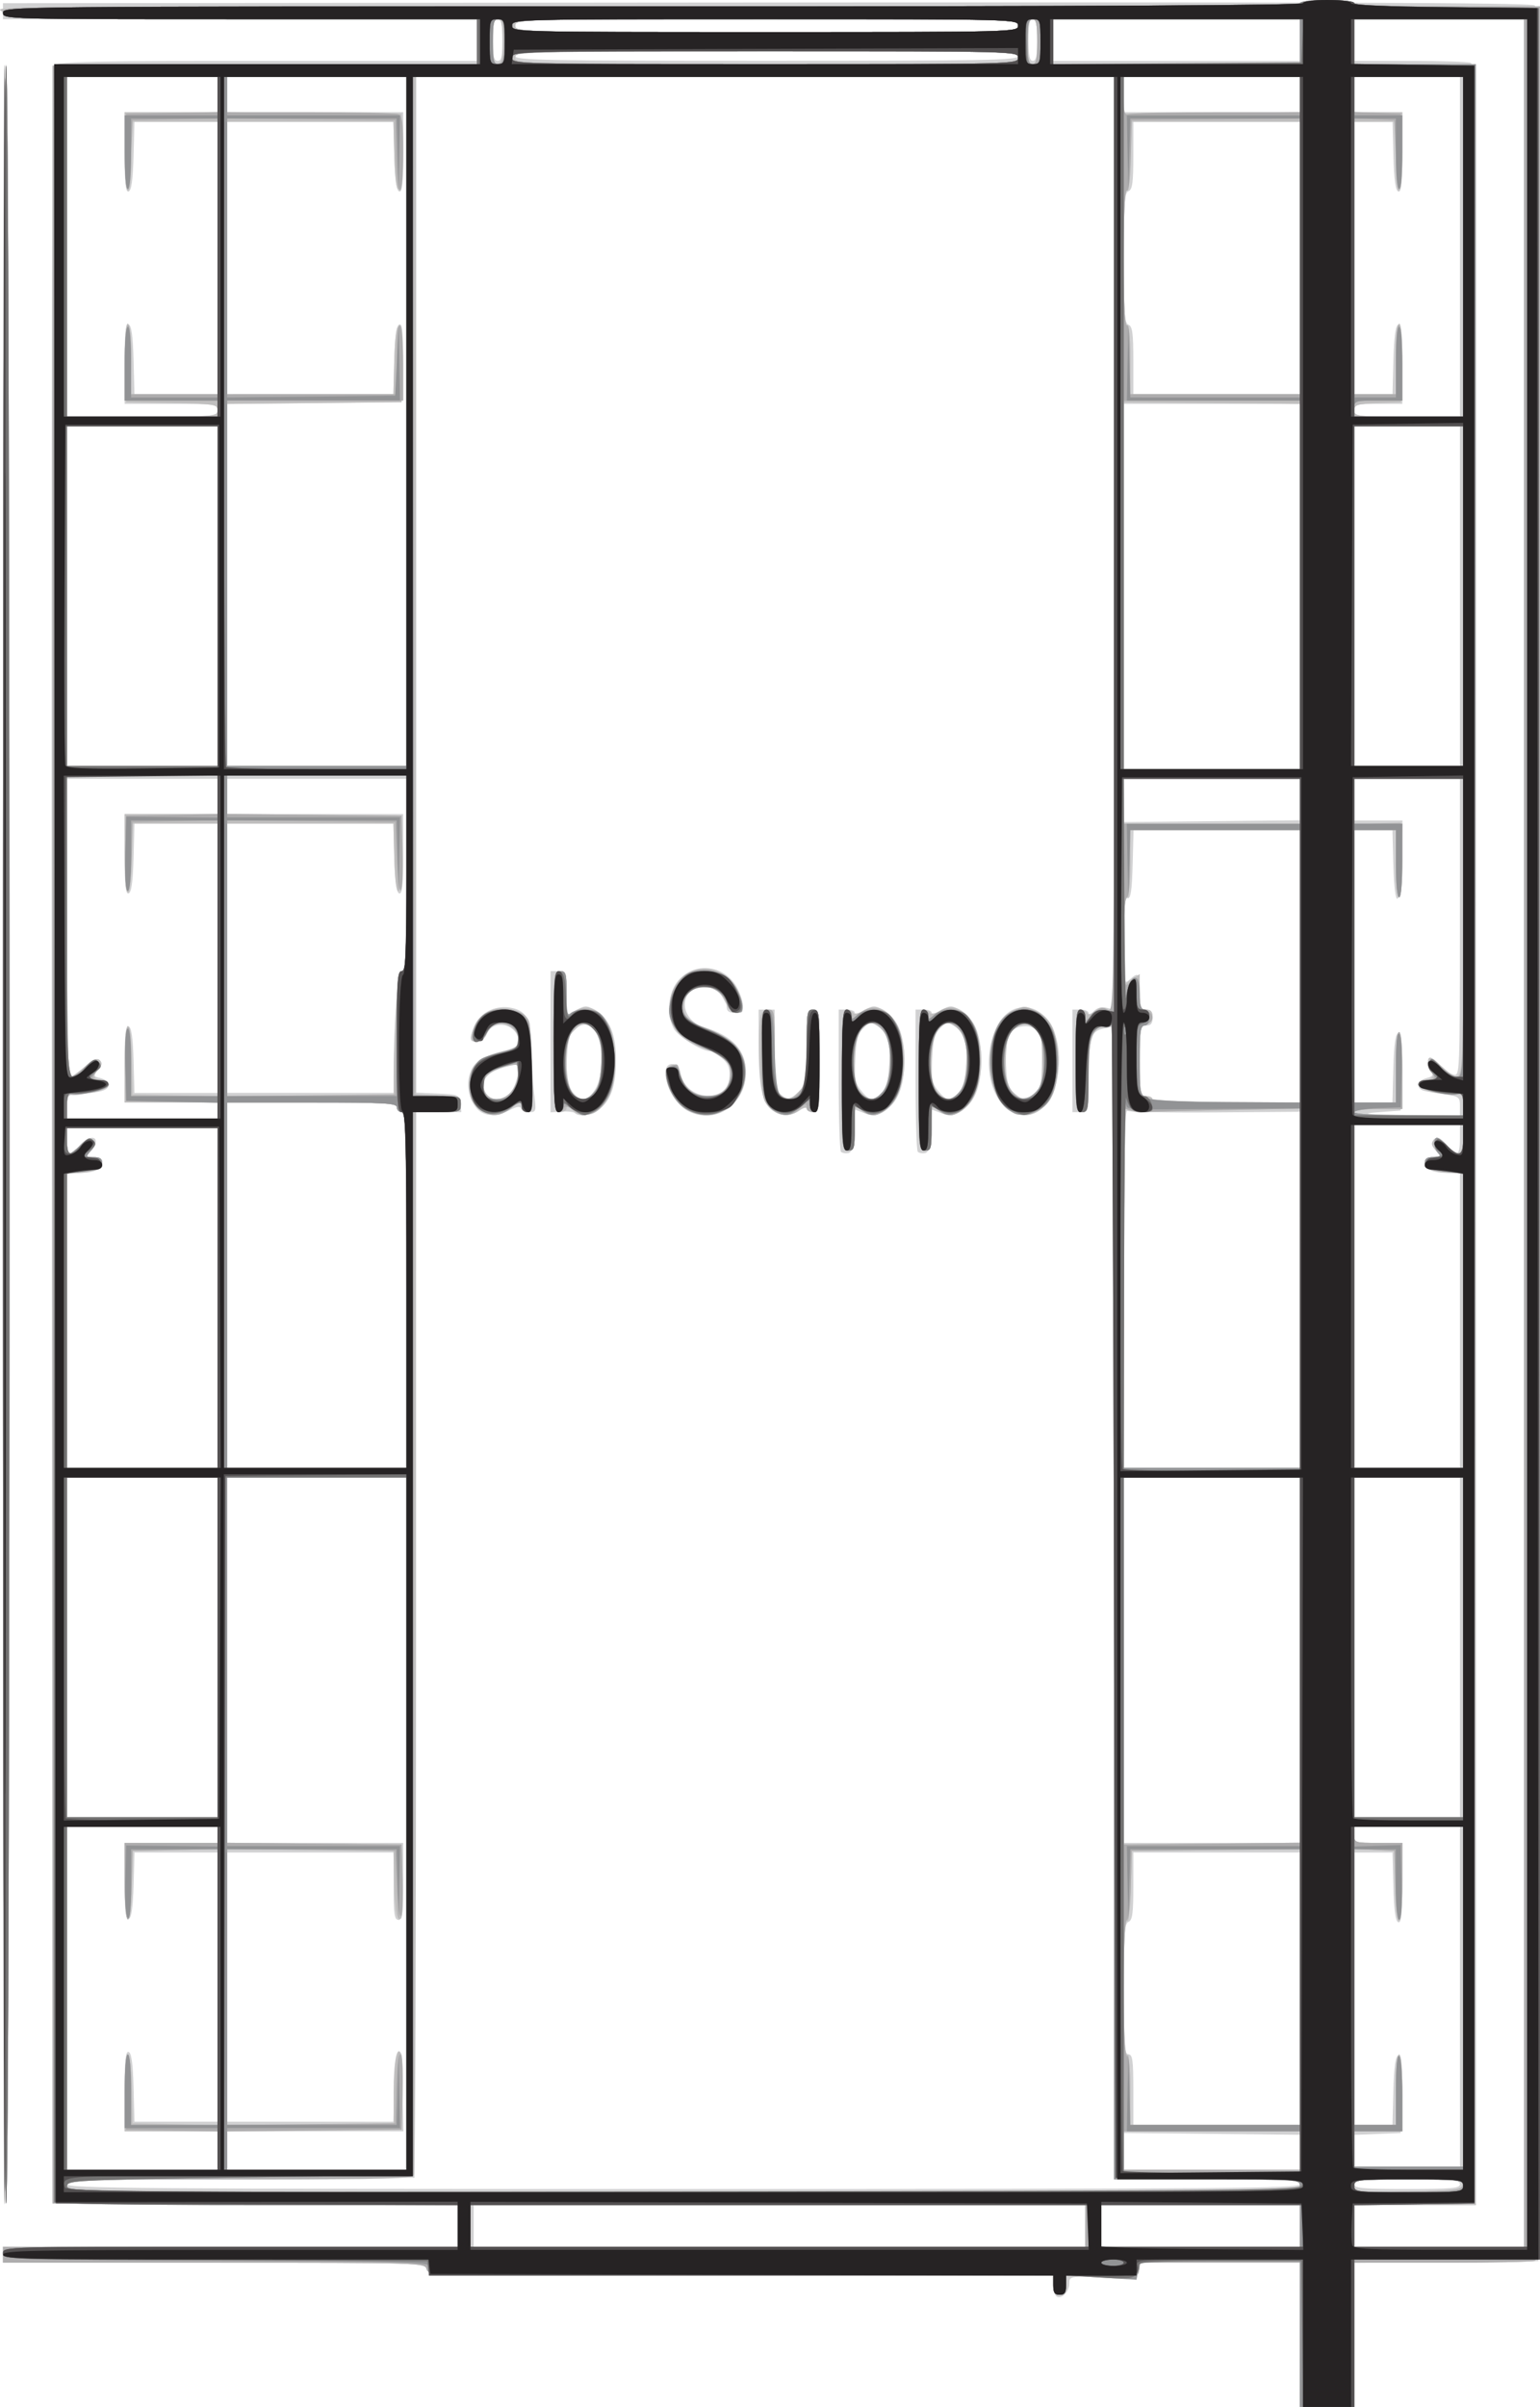<?xml version="1.0" encoding="UTF-8" standalone="no"?>
<!-- Created with Inkscape (http://www.inkscape.org/) -->

<svg
   xmlns:dc="http://purl.org/dc/elements/1.1/"
   xmlns:cc="http://creativecommons.org/ns#"
   xmlns:rdf="http://www.w3.org/1999/02/22-rdf-syntax-ns#"
   xmlns:svg="http://www.w3.org/2000/svg"
   xmlns="http://www.w3.org/2000/svg"
   xmlns:sodipodi="http://sodipodi.sourceforge.net/DTD/sodipodi-0.dtd"
   xmlns:inkscape="http://www.inkscape.org/namespaces/inkscape"
   version="1.1"
   id="svg62"
   width="42.749"
   height="66.756"
   viewBox="0 0 42.749 66.756"
   sodipodi:docname="lab_support.svg"
   inkscape:version="0.92.2 5c3e80d, 2017-08-06">
  <defs
     id="defs66" />
  <sodipodi:namedview
     pagecolor="#ffffff"
     bordercolor="#666666"
     borderopacity="1"
     objecttolerance="10"
     gridtolerance="10"
     guidetolerance="10"
     inkscape:pageopacity="0"
     inkscape:pageshadow="2"
     inkscape:window-width="1440"
     inkscape:window-height="790"
     id="namedview64"
     showgrid="false"
     fit-margin-top="0"
     fit-margin-left="0"
     fit-margin-right="0"
     fit-margin-bottom="0"
     inkscape:zoom="8.6434755"
     inkscape:cx="21.374446"
     inkscape:cy="33.377777"
     inkscape:window-x="0"
     inkscape:window-y="1"
     inkscape:window-maximized="1"
     inkscape:current-layer="svg62" />
  <g
     id="g117"
     transform="translate(0.082)">
    <path
       style="fill:#d1d1d2;stroke-width:0.089"
       d="m 36,64.756 v -2 h -2.216 -2.216 l -0.028,0.2 c -0.028,0.194 -0.056,0.2 -0.984,0.187 -0.939,-0.013 -0.956,-0.01 -0.956,0.189 0,0.229 -0.212,0.446 -0.352,0.36 -0.051,-0.032 -0.093,-0.175 -0.093,-0.319 v -0.261 h -8.675 c -8.6,0 -8.675,-0.002 -8.721,-0.178 -0.046,-0.176 -0.121,-0.178 -5.903,-0.178 H 0 V 62.533 62.311 H 6.311 12.622 V 61.734 61.157 L 7,61.134 1.378,61.111 1.355,31.52 C 1.339,9.719 1.359,1.898 1.433,1.809 1.515,1.71 2.565,1.689 7.344,1.689 H 13.156 V 1.111 0.533 H 6.578 0 V 0.311 0.089 L 18.022,0.072 C 36.657,0.055 42.244,0.072 42.511,0.147 42.659,0.188 42.666,1.734 42.645,31.45 l -0.022,31.261 -2.556,0.024 -2.556,0.024 v 1.999 1.999 h -0.756 -0.756 z m -5.956,-3.022 v -0.578 h -8.489 -8.489 v 0.578 0.578 h 8.489 8.489 z m 5.956,0 V 61.156 H 33.244 30.489 v 0.578 0.578 h 2.756 2.756 z M 42.222,31.422 V 0.533 H 39.867 37.511 V 1.111 1.689 h 1.548 c 0.852,0 1.612,0.024 1.689,0.054 0.128,0.049 0.141,2.752 0.141,29.733 v 29.679 h -1.689 -1.689 v 0.578 0.578 h 2.356 2.356 z m -6.222,29.156 c 0,-0.115 -0.346,-0.133 -2.578,-0.133 H 30.844 V 44.456 28.467 l -0.286,0.058 c -0.36,0.074 -0.405,0.226 -0.417,1.408 -0.009,0.91 -0.009,0.911 -0.231,0.911 H 29.689 v -1.422 -1.422 h 0.222 c 0.122,0 0.222,0.043 0.222,0.095 0,0.052 0.066,0.029 0.146,-0.051 0.093,-0.093 0.222,-0.127 0.356,-0.094 l 0.209,0.053 V 15.068 2.133 H 21.156 11.467 V 16.218 30.303 l 0.6,0.026 c 0.581,0.025 0.601,0.034 0.628,0.271 l 0.028,0.244 H 12.095 11.467 l -0.022,14.778 -0.022,14.778 -4.822,0.023 c -4.205,0.02 -4.822,0.04 -4.822,0.156 0,0.117 2.004,0.133 17.111,0.133 15.151,0 17.111,-0.015 17.111,-0.133 z M 23.262,31.944 c -0.034,-0.034 -0.062,-0.936 -0.062,-2.003 v -1.941 h 0.222 c 0.122,0 0.222,0.038 0.222,0.085 0,0.047 0.12,0.017 0.266,-0.067 0.24,-0.137 0.289,-0.138 0.507,-0.017 0.422,0.235 0.606,0.669 0.603,1.423 -0.003,0.751 -0.186,1.186 -0.599,1.418 -0.189,0.106 -0.291,0.112 -0.503,0.032 l -0.266,-0.1 -0.026,0.59 c -0.02,0.448 -0.059,0.596 -0.164,0.616 -0.076,0.014 -0.166,-0.002 -0.2,-0.036 z m 1.137,-1.632 c 0.181,-0.2 0.275,-0.896 0.185,-1.374 -0.037,-0.197 -0.144,-0.372 -0.283,-0.463 -0.212,-0.139 -0.234,-0.137 -0.416,0.046 -0.154,0.154 -0.199,0.322 -0.225,0.836 -0.028,0.555 -0.006,0.677 0.16,0.888 0.229,0.29 0.363,0.306 0.579,0.068 z m 0.996,1.632 c -0.034,-0.034 -0.062,-0.936 -0.062,-2.003 v -1.941 h 0.222 c 0.122,0 0.222,0.038 0.222,0.085 0,0.047 0.12,0.017 0.266,-0.067 0.24,-0.137 0.289,-0.138 0.507,-0.017 0.422,0.235 0.606,0.669 0.603,1.423 -0.003,0.751 -0.186,1.186 -0.599,1.418 -0.189,0.106 -0.291,0.112 -0.503,0.032 l -0.266,-0.1 -0.026,0.59 c -0.02,0.448 -0.059,0.596 -0.164,0.616 -0.076,0.014 -0.166,-0.002 -0.2,-0.036 z m 1.137,-1.632 c 0.181,-0.2 0.275,-0.896 0.185,-1.374 -0.037,-0.197 -0.144,-0.372 -0.283,-0.463 -0.212,-0.139 -0.234,-0.137 -0.416,0.046 -0.154,0.154 -0.199,0.322 -0.225,0.836 -0.028,0.555 -0.006,0.677 0.16,0.888 0.229,0.29 0.363,0.306 0.579,0.068 z M 13.226,30.812 c -0.219,-0.166 -0.357,-0.589 -0.297,-0.908 0.071,-0.379 0.364,-0.618 0.916,-0.746 0.339,-0.079 0.467,-0.151 0.467,-0.261 0,-0.481 -0.677,-0.66 -0.873,-0.23 -0.059,0.13 -0.176,0.222 -0.281,0.222 -0.217,0 -0.224,-0.101 -0.038,-0.493 0.163,-0.344 0.596,-0.532 1.014,-0.44 0.414,0.091 0.532,0.342 0.541,1.153 0.004,0.392 0.036,0.944 0.071,1.225 0.061,0.488 0.055,0.511 -0.133,0.511 -0.109,0 -0.212,-0.045 -0.231,-0.101 -0.023,-0.07 -0.12,-0.056 -0.314,0.044 -0.335,0.173 -0.634,0.182 -0.841,0.024 z m 0.853,-0.49 c 0.083,-0.092 0.175,-0.314 0.204,-0.494 0.052,-0.323 0.05,-0.326 -0.204,-0.267 -0.466,0.109 -0.701,0.259 -0.73,0.466 -0.061,0.427 0.431,0.625 0.73,0.294 z m 1.799,0.549 c -0.034,-0.034 -0.201,-0.053 -0.37,-0.042 L 15.2,30.85 v -1.958 -1.958 h 0.222 c 0.216,0 0.222,0.018 0.222,0.618 v 0.618 l 0.266,-0.151 c 0.24,-0.137 0.289,-0.138 0.507,-0.017 0.42,0.234 0.604,0.668 0.6,1.421 -0.004,0.721 -0.152,1.127 -0.503,1.373 -0.207,0.145 -0.529,0.183 -0.636,0.076 z m 0.567,-0.671 c 0.192,-0.315 0.239,-1.047 0.092,-1.433 -0.13,-0.343 -0.39,-0.443 -0.634,-0.245 -0.159,0.129 -0.21,0.278 -0.241,0.707 -0.045,0.622 0.011,0.922 0.21,1.121 0.212,0.212 0.378,0.169 0.572,-0.149 z m 2.579,0.62 c -0.516,-0.261 -0.873,-1.309 -0.445,-1.309 0.129,0 0.195,0.076 0.234,0.269 0.157,0.786 1.364,0.824 1.364,0.043 0,-0.218 -0.064,-0.35 -0.234,-0.484 -0.129,-0.101 -0.269,-0.184 -0.312,-0.184 -0.239,0 -0.9,-0.411 -1.013,-0.629 -0.182,-0.351 -0.161,-0.874 0.048,-1.217 0.405,-0.665 1.391,-0.595 1.732,0.123 0.207,0.436 0.178,0.657 -0.087,0.657 -0.163,0 -0.222,-0.047 -0.222,-0.178 0,-0.26 -0.316,-0.533 -0.616,-0.533 -0.723,0 -0.728,0.896 -0.006,1.112 0.786,0.235 1.156,0.634 1.156,1.248 0,0.898 -0.838,1.466 -1.597,1.082 z m 2.332,-0.022 c -0.28,-0.196 -0.378,-0.662 -0.378,-1.797 l -4.96e-4,-1 h 0.222 0.222 v 1.097 c 0,0.969 0.02,1.115 0.17,1.252 0.138,0.124 0.207,0.135 0.36,0.053 0.285,-0.153 0.359,-0.455 0.359,-1.474 C 22.311,28.059 22.322,28 22.489,28 c 0.17,0 0.178,0.059 0.178,1.422 0,1.363 -0.007,1.422 -0.178,1.422 -0.098,0 -0.178,-0.042 -0.178,-0.094 0,-0.053 -0.087,-0.033 -0.198,0.044 -0.25,0.175 -0.509,0.176 -0.757,0.002 z m 6.475,-0.092 c -0.768,-0.646 -0.53,-2.557 0.342,-2.749 0.788,-0.173 1.329,0.821 1.086,1.999 -0.182,0.882 -0.852,1.234 -1.428,0.75 z m 0.798,-0.382 c 0.166,-0.135 0.212,-0.274 0.242,-0.742 0.05,-0.779 -0.134,-1.16 -0.541,-1.12 -0.395,0.039 -0.522,0.322 -0.486,1.083 0.025,0.511 0.063,0.638 0.236,0.778 0.256,0.207 0.295,0.207 0.55,0.001 z m 11.815,30.255 c 0,-0.113 -0.222,-0.133 -1.467,-0.133 -1.244,0 -1.467,0.02 -1.467,0.133 0,0.113 0.222,0.133 1.467,0.133 1.244,0 1.467,-0.02 1.467,-0.133 z M 5.956,59.644 V 59.111 H 4.667 3.378 v -1.119 c 0,-0.855 0.026,-1.11 0.111,-1.082 0.077,0.026 0.119,0.324 0.136,0.985 l 0.025,0.948 H 4.803 5.956 V 55.111 51.378 H 4.803 3.651 l -0.025,0.904 c -0.018,0.625 -0.06,0.915 -0.136,0.941 -0.085,0.028 -0.111,-0.218 -0.111,-1.037 V 51.111 h 1.289 1.289 V 50.889 50.667 H 3.867 1.778 v 4.756 4.756 h 2.089 2.089 z M 11.2,50.578 v -9.6 H 8.711 6.222 v 5.067 5.067 h 2.444 2.444 v 1.067 c 0,0.889 -0.022,1.067 -0.133,1.067 -0.11,0 -0.133,-0.163 -0.133,-0.933 V 51.378 H 8.533 6.222 v 3.733 3.733 h 2.308 2.308 l 0.025,-0.956 c 0.035,-1.332 0.197,-1.238 0.228,0.133 l 0.025,1.089 H 8.669 6.222 v 0.533 0.533 H 8.711 11.2 Z m 24.8,9.114 v -0.486 l -2.445,-0.025 -2.445,-0.025 5.8e-5,0.511 5.7e-5,0.511 h 2.444 2.444 z m 4.444,-4.314 v -4.711 h -1.467 -1.467 v 0.222 c 0,0.217 0.015,0.222 0.667,0.222 h 0.667 v 1.119 c 0,0.855 -0.026,1.11 -0.111,1.082 -0.077,-0.026 -0.119,-0.324 -0.136,-0.985 l -0.025,-0.948 h -0.53 -0.53 v 3.778 3.778 h 0.53 0.53 l 0.025,-0.948 c 0.018,-0.674 0.058,-0.959 0.139,-0.986 0.089,-0.03 0.109,0.198 0.089,1.059 l -0.025,1.097 -0.644,0.026 -0.644,0.026 v 0.441 0.441 h 1.467 1.467 z M 36,55.156 V 51.378 H 33.689 31.378 v 0.936 c 0,0.75 -0.026,0.946 -0.133,0.987 -0.112,0.043 -0.133,0.335 -0.133,1.864 0,1.552 0.019,1.813 0.133,1.813 0.11,0 0.133,0.168 0.133,0.978 v 0.978 h 2.311 2.311 z m 0,-9.111 v -5.067 h -2.444 -2.444 v 5.067 5.067 h 2.444 2.444 z M 5.956,45.689 V 40.978 H 3.867 1.778 v 4.711 4.711 h 2.089 2.089 z m 34.489,0 v -4.711 h -1.467 -1.467 v 4.711 4.711 h 1.467 1.467 z M 5.956,36 V 31.289 H 3.867 1.778 v 0.356 c 0,0.41 0.093,0.447 0.34,0.133 0.181,-0.23 0.46,-0.301 0.46,-0.118 0,0.057 -0.066,0.177 -0.147,0.267 -0.139,0.154 -0.134,0.163 0.089,0.163 0.172,0 0.236,0.045 0.236,0.167 0,0.183 -0.227,0.274 -0.689,0.276 l -0.289,0.001 v 4.089 4.089 h 2.089 2.089 z M 11.2,35.778 c 0,-4.326 -0.016,-4.933 -0.133,-4.933 -0.073,0 -0.133,-0.06 -0.133,-0.133 0,-0.115 -0.321,-0.133 -2.356,-0.133 H 6.222 v 5.067 5.067 H 8.711 11.2 Z m 24.8,-0.005 v -4.939 l -2.344,0.018 c -1.289,0.01 -2.389,-0.01 -2.444,-0.044 -0.075,-0.046 -0.101,1.226 -0.101,4.921 v 4.983 h 2.444 2.444 z m 4.444,0.85 v -4.089 l -0.289,-0.001 c -0.462,-0.002 -0.689,-0.093 -0.689,-0.276 0,-0.122 0.064,-0.167 0.236,-0.167 0.228,0 0.231,-0.006 0.08,-0.172 -0.154,-0.17 -0.126,-0.361 0.054,-0.361 0.051,0 0.172,0.1 0.268,0.222 0.253,0.321 0.34,0.275 0.34,-0.178 v -0.4 H 38.978 37.511 v 4.756 4.756 h 1.467 1.467 z M 5.956,30.8 V 30.578 H 4.667 3.378 v -1.074 c 0,-0.82 0.026,-1.065 0.111,-1.037 0.077,0.025 0.119,0.315 0.136,0.941 l 0.025,0.904 h 1.152 1.152 V 26.578 22.844 H 4.803 3.65 L 3.625,23.793 C 3.608,24.454 3.566,24.752 3.489,24.778 3.404,24.806 3.378,24.552 3.378,23.696 V 22.578 H 4.667 5.956 V 22.089 21.6 H 3.867 1.778 v 4.133 c 0,2.597 0.032,4.133 0.086,4.133 0.047,0 0.229,-0.126 0.405,-0.28 0.236,-0.207 0.345,-0.254 0.419,-0.18 0.074,0.074 0.06,0.144 -0.053,0.269 -0.146,0.162 -0.143,0.172 0.073,0.226 0.124,0.031 0.226,0.115 0.226,0.187 0,0.146 -0.224,0.217 -0.777,0.247 -0.373,0.02 -0.377,0.024 -0.378,0.353 l -4.606e-4,0.333 H 3.867 5.956 Z M 40.444,30.672 c 0,-0.244 -0.027,-0.265 -0.422,-0.319 -0.232,-0.032 -0.492,-0.077 -0.578,-0.1 -0.233,-0.064 -0.187,-0.286 0.073,-0.352 0.163,-0.041 0.201,-0.085 0.133,-0.153 -0.112,-0.112 -0.128,-0.415 -0.022,-0.415 0.04,0 0.164,0.096 0.274,0.214 0.11,0.118 0.277,0.234 0.371,0.258 0.166,0.043 0.17,-0.061 0.17,-4.081 V 21.6 H 38.978 37.511 v 0.578 0.578 h 0.669 0.669 l -0.025,1.089 c -0.031,1.371 -0.193,1.466 -0.228,0.133 l -0.025,-0.956 h -0.53 -0.53 v 3.778 3.778 h 0.53 0.53 l 0.025,-0.948 c 0.018,-0.674 0.058,-0.959 0.139,-0.986 0.089,-0.03 0.109,0.198 0.089,1.059 l -0.025,1.097 -0.667,0.051 c -0.481,0.037 -0.252,0.055 0.822,0.067 l 1.489,0.016 z m -4.444,-3.872 v -3.778 h -2.308 -2.308 l -0.025,0.956 c -0.019,0.707 -0.054,0.95 -0.136,0.933 -0.085,-0.017 -0.111,0.268 -0.111,1.192 0,1.17 0.006,1.209 0.163,1.067 0.249,-0.225 0.282,-0.186 0.282,0.342 0,0.43 0.022,0.489 0.178,0.489 0.13,0 0.178,0.059 0.178,0.222 0,0.163 -0.047,0.222 -0.178,0.222 -0.167,0 -0.178,0.059 -0.178,0.978 0,0.919 0.011,0.978 0.178,0.978 0.098,0 0.178,0.04 0.178,0.089 0,0.057 0.741,0.089 2.044,0.089 H 36 Z m -25.155,2.956 c 9.32e-4,-1.438 0.116,-2.822 0.236,-2.822 0.098,0 0.12,-0.491 0.12,-2.667 V 21.6 H 8.711 6.222 v 0.489 0.489 h 2.444 2.444 v 1.119 c 0,0.855 -0.026,1.11 -0.111,1.082 -0.077,-0.026 -0.119,-0.324 -0.136,-0.985 L 10.838,22.844 H 8.53 6.222 v 3.733 3.733 h 2.311 2.311 l 3.55e-4,-0.556 z m 25.155,-7.581 v -0.575 h -2.444 -2.444 l -5.7e-5,0.6 -5.8e-5,0.6 2.445,-0.025 2.445,-0.025 z m 0,-5.908 V 11.2 h -2.444 -2.444 v 5.067 5.067 h 2.444 2.444 z M 5.956,16.533 V 11.822 H 3.867 1.778 v 4.711 4.711 h 2.089 2.089 z M 11.2,11.689 V 2.133 H 8.711 6.222 V 2.622 3.111 H 8.667 11.111 V 4.23 C 11.111,5.085 11.085,5.339 11,5.311 10.923,5.286 10.881,4.987 10.864,4.326 L 10.838,3.378 H 8.53 6.222 v 3.778 3.778 h 2.308 2.308 l 0.025,-0.948 c 0.018,-0.674 0.058,-0.959 0.139,-0.986 0.089,-0.03 0.109,0.198 0.089,1.059 l -0.025,1.097 -2.422,0.024 -2.422,0.024 v 5.021 5.021 H 8.711 11.2 Z m 29.244,4.844 v -4.711 h -1.467 -1.467 v 4.711 4.711 h 1.467 1.467 z M 5.956,11.378 C 5.956,11.208 5.896,11.2 4.667,11.2 H 3.378 v -1.119 c 0,-0.855 0.026,-1.11 0.111,-1.082 0.077,0.026 0.119,0.324 0.136,0.985 L 3.65,10.933 H 4.803 5.956 V 7.156 3.378 H 4.803 3.65 L 3.625,4.326 C 3.608,4.987 3.566,5.286 3.489,5.311 3.404,5.339 3.378,5.085 3.378,4.23 V 3.111 H 4.667 5.956 V 2.622 2.133 H 3.867 1.778 v 4.711 4.711 h 2.089 c 2.03,0 2.089,-0.005 2.089,-0.178 z M 40.444,6.844 V 2.133 H 38.978 37.511 V 2.622 3.111 h 0.667 0.667 v 1.119 c 0,0.855 -0.026,1.11 -0.111,1.082 -0.077,-0.026 -0.119,-0.324 -0.136,-0.985 l -0.025,-0.948 h -0.53 -0.53 v 3.778 3.778 h 0.53 0.53 l 0.025,-0.948 c 0.018,-0.661 0.059,-0.959 0.136,-0.985 0.085,-0.028 0.111,0.226 0.111,1.082 V 11.2 h -0.667 c -0.607,0 -0.667,0.016 -0.667,0.178 0,0.171 0.059,0.178 1.467,0.178 h 1.467 z M 36,7.156 V 3.378 H 33.689 31.378 v 0.936 c 0,0.75 -0.026,0.946 -0.133,0.987 -0.112,0.043 -0.133,0.334 -0.133,1.854 0,1.521 0.021,1.811 0.133,1.854 0.107,0.041 0.133,0.237 0.133,0.987 v 0.936 h 2.311 2.311 z m 0,-4.533 V 2.133 H 33.556 31.111 V 2.622 3.111 h 2.444 2.444 z M 13.867,1.111 c 0,-0.454 -0.028,-0.578 -0.133,-0.578 -0.105,0 -0.133,0.123 -0.133,0.578 0,0.454 0.028,0.578 0.133,0.578 0.105,0 0.133,-0.123 0.133,-0.578 z m 14.311,0.444 c 0,-0.117 -0.835,-0.133 -6.978,-0.133 -6.143,0 -6.978,0.016 -6.978,0.133 0,0.117 0.835,0.133 6.978,0.133 6.143,0 6.978,-0.016 6.978,-0.133 z m 0.533,-0.444 c 0,-0.431 -0.031,-0.578 -0.122,-0.578 -0.091,0 -0.122,0.147 -0.122,0.578 0,0.431 0.031,0.578 0.122,0.578 0.091,0 0.122,-0.147 0.122,-0.578 z m 7.289,0 V 0.533 H 32.578 29.156 V 1.111 1.689 h 3.422 3.422 z M 28.178,0.711 c 0,-0.176 -0.059,-0.178 -6.978,-0.178 -6.919,0 -6.978,0.002 -6.978,0.178 0,0.176 0.059,0.178 6.978,0.178 6.919,0 6.978,-0.002 6.978,-0.178 z M 0,31.472 C 0,11.735 0.03,1.778 0.089,1.778 c 0.059,0 0.089,9.939 0.089,29.639 0,19.664 -0.03,29.658 -0.089,29.694 C 0.03,61.148 0,51.245 0,31.472 Z"
       id="path131"
       inkscape:connector-curvature="0" />
    <path
       style="fill:#c0bfbf;stroke-width:0.089"
       d="m 36,64.756 v -2 h -2.216 -2.216 l -0.028,0.2 c -0.028,0.195 -0.052,0.2 -1.028,0.18 l -1,-0.02 v 0.264 c 0,0.205 -0.04,0.264 -0.178,0.264 -0.138,0 -0.178,-0.059 -0.178,-0.267 V 63.111 h -8.675 c -8.6,0 -8.675,-0.002 -8.721,-0.178 -0.046,-0.176 -0.121,-0.178 -5.903,-0.178 H 0 V 62.533 62.311 H 6.311 12.622 V 61.734 61.157 L 7,61.134 1.378,61.111 V 31.467 1.822 L 7.267,1.799 13.156,1.777 V 1.155 0.533 H 6.578 C 0.059,0.533 0,0.532 0,0.356 0,0.155 -2.825,0.176 24.689,0.177 32.165,0.177 36,0.148 36,0.089 36,0.037 36.311,0 36.756,0 c 0.444,0 0.756,0.037 0.756,0.089 0,0.057 0.919,0.089 2.578,0.089 h 2.578 V 31.413 c 0,28.4 -0.013,31.24 -0.141,31.289 -0.077,0.03 -1.237,0.054 -2.578,0.054 h -2.437 v 2 2 h -0.756 -0.756 z m -5.956,-3.022 v -0.578 h -8.533 -8.533 v 0.578 0.578 h 8.533 8.533 z m 5.956,0 V 61.156 H 33.244 30.489 v 0.578 0.578 h 2.756 2.756 z M 42.222,31.422 V 0.533 H 39.867 37.511 V 1.156 1.778 h 1.689 1.689 V 31.467 61.156 h -1.689 -1.689 v 0.578 0.578 h 2.356 2.356 z m -6.222,29.199 c 0,-0.172 -0.064,-0.177 -2.578,-0.177 h -2.578 l -0.001,-16.067 c -7.11e-4,-8.837 -0.031,-16.02 -0.068,-15.962 -0.037,0.058 -0.144,0.098 -0.238,0.089 -0.292,-0.027 -0.401,0.347 -0.403,1.384 -0.001,0.896 -0.012,0.956 -0.179,0.956 -0.17,0 -0.178,-0.059 -0.178,-1.422 0,-1.179 0.022,-1.422 0.128,-1.422 0.07,0 0.154,0.043 0.187,0.095 0.039,0.062 0.114,0.045 0.22,-0.052 0.128,-0.116 0.2,-0.126 0.347,-0.047 l 0.185,0.099 V 15.114 2.133 H 21.156 11.467 V 16.267 30.4 h 0.622 c 0.604,0 0.622,0.006 0.622,0.222 0,0.216 -0.018,0.222 -0.622,0.222 H 11.467 V 45.504 c 0,8.063 -0.024,14.723 -0.054,14.8 -0.048,0.126 -0.558,0.141 -4.844,0.141 -4.728,0 -4.79,0.002 -4.79,0.177 0,0.177 0.071,0.177 17.111,0.177 17.019,-6.22e-4 17.111,-0.002 17.111,-0.177 z M 23.289,29.956 c 0,-1.643 0.02,-1.956 0.128,-1.956 0.07,0 0.153,0.04 0.182,0.088 0.033,0.054 0.134,0.036 0.263,-0.049 0.694,-0.454 1.363,0.682 1.112,1.888 -0.17,0.817 -0.745,1.24 -1.167,0.859 -0.156,-0.141 -0.163,-0.122 -0.163,0.489 0,0.577 -0.017,0.636 -0.178,0.636 -0.172,0 -0.178,-0.059 -0.178,-1.956 z m 1.118,0.348 c 0.124,-0.137 0.177,-0.356 0.2,-0.829 0.029,-0.577 0.01,-0.669 -0.182,-0.892 -0.156,-0.181 -0.263,-0.233 -0.395,-0.191 -0.267,0.085 -0.386,0.43 -0.386,1.125 0,0.5 0.034,0.652 0.178,0.796 0.227,0.227 0.375,0.225 0.585,-0.008 z m 1.015,-0.348 c 0,-1.643 0.02,-1.956 0.128,-1.956 0.07,0 0.153,0.04 0.182,0.088 0.033,0.054 0.134,0.036 0.263,-0.049 0.694,-0.454 1.363,0.682 1.112,1.888 -0.17,0.817 -0.745,1.24 -1.167,0.859 -0.156,-0.141 -0.163,-0.122 -0.163,0.489 0,0.577 -0.017,0.636 -0.178,0.636 -0.172,0 -0.178,-0.059 -0.178,-1.956 z m 1.118,0.348 c 0.124,-0.137 0.177,-0.356 0.2,-0.829 0.029,-0.577 0.01,-0.669 -0.182,-0.892 -0.156,-0.181 -0.263,-0.233 -0.395,-0.191 -0.267,0.085 -0.386,0.43 -0.386,1.125 0,0.5 0.034,0.652 0.178,0.796 0.227,0.227 0.375,0.225 0.585,-0.008 z m -13.349,0.423 c -0.192,-0.166 -0.242,-0.288 -0.249,-0.613 -0.013,-0.597 0.208,-0.793 1.124,-0.996 0.323,-0.071 0.338,-0.43 0.027,-0.634 -0.273,-0.179 -0.565,-0.097 -0.674,0.191 -0.051,0.134 -0.153,0.215 -0.271,0.215 -0.162,0 -0.181,-0.035 -0.129,-0.244 0.14,-0.563 0.7,-0.834 1.25,-0.605 0.365,0.153 0.378,0.202 0.424,1.671 0.033,1.055 0.024,1.133 -0.129,1.133 -0.09,0 -0.164,-0.06 -0.164,-0.133 0,-0.176 -0.061,-0.168 -0.331,0.044 -0.298,0.234 -0.582,0.225 -0.877,-0.029 z m 0.935,-0.472 c 0.101,-0.129 0.184,-0.352 0.184,-0.496 0,-0.248 -0.015,-0.259 -0.289,-0.202 -0.426,0.089 -0.689,0.286 -0.689,0.516 0,0.451 0.493,0.564 0.794,0.182 z m 1.67,0.526 c -0.095,-0.095 -0.152,-0.112 -0.152,-0.044 0,0.059 -0.08,0.108 -0.178,0.108 -0.172,0 -0.178,-0.059 -0.178,-1.956 0,-1.896 0.005,-1.956 0.178,-1.956 0.161,0 0.178,0.059 0.178,0.618 v 0.618 l 0.249,-0.143 c 0.561,-0.322 1.104,0.331 1.111,1.337 0.005,0.679 -0.148,1.157 -0.445,1.39 -0.279,0.219 -0.56,0.229 -0.763,0.027 z m 0.608,-0.475 c 0.113,-0.125 0.176,-0.358 0.199,-0.733 0.038,-0.625 -0.068,-0.984 -0.333,-1.126 -0.152,-0.081 -0.22,-0.06 -0.404,0.124 -0.196,0.196 -0.222,0.297 -0.222,0.873 0,0.941 0.34,1.327 0.76,0.863 z m 2.546,0.447 c -0.473,-0.288 -0.728,-1.154 -0.361,-1.223 0.096,-0.018 0.166,0.057 0.207,0.221 0.1,0.401 0.39,0.649 0.761,0.649 0.408,0 0.621,-0.219 0.621,-0.641 0,-0.376 -0.072,-0.445 -0.72,-0.687 -0.608,-0.228 -0.881,-0.504 -0.941,-0.956 -0.168,-1.251 1.316,-1.747 1.892,-0.632 0.18,0.347 0.16,0.605 -0.046,0.605 -0.109,0 -0.229,-0.121 -0.333,-0.333 -0.171,-0.349 -0.387,-0.441 -0.797,-0.338 -0.439,0.11 -0.45,0.853 -0.015,0.986 0.628,0.192 1.127,0.504 1.263,0.79 0.2,0.421 0.178,0.861 -0.06,1.214 -0.364,0.539 -0.932,0.673 -1.469,0.345 z m 2.343,-0.029 c -0.167,-0.167 -0.222,-0.344 -0.269,-0.867 -0.033,-0.361 -0.047,-0.917 -0.031,-1.235 0.026,-0.521 0.048,-0.581 0.229,-0.606 0.198,-0.028 0.2,-0.019 0.2,1.083 0,0.891 0.028,1.139 0.14,1.251 0.189,0.189 0.276,0.177 0.531,-0.079 0.206,-0.206 0.218,-0.273 0.218,-1.244 0,-0.967 0.01,-1.026 0.178,-1.026 0.17,0 0.178,0.059 0.178,1.422 0,1.363 -0.007,1.422 -0.178,1.422 -0.098,0 -0.178,-0.042 -0.178,-0.094 0,-0.053 -0.087,-0.033 -0.198,0.044 -0.281,0.197 -0.578,0.171 -0.82,-0.071 z m 6.529,-0.043 c -0.316,-0.316 -0.479,-0.898 -0.418,-1.493 0.062,-0.609 0.271,-0.985 0.643,-1.163 0.285,-0.136 0.329,-0.136 0.614,0 0.454,0.217 0.625,0.601 0.62,1.398 -0.003,0.448 -0.053,0.76 -0.154,0.95 -0.32,0.604 -0.879,0.736 -1.306,0.308 z m 0.853,-0.379 c 0.137,-0.151 0.169,-0.324 0.169,-0.897 0,-0.639 -0.021,-0.727 -0.21,-0.88 -0.26,-0.21 -0.298,-0.211 -0.556,-0.002 -0.176,0.143 -0.213,0.266 -0.24,0.822 -0.028,0.566 -0.007,0.687 0.16,0.899 0.23,0.293 0.448,0.311 0.677,0.057 z m 11.841,30.298 c 0.028,-0.143 -0.09,-0.156 -1.488,-0.156 -1.464,0 -1.518,0.006 -1.518,0.18 0,0.174 0.045,0.179 1.488,0.156 1.335,-0.022 1.491,-0.04 1.518,-0.18 z M 5.956,59.644 V 59.111 H 4.667 3.378 v -1.067 c 0,-1.343 0.162,-1.434 0.197,-0.111 l 0.025,0.956 1.178,0.025 1.178,0.025 V 55.111 51.284 l -1.178,0.025 -1.178,0.025 -0.025,0.956 C 3.54,53.612 3.378,53.521 3.378,52.178 V 51.111 H 4.667 5.956 V 50.889 50.667 H 3.867 1.778 v 4.756 4.756 h 2.089 2.089 z M 11.2,50.578 v -9.6 H 8.711 6.222 v 5.065 5.065 l 2.422,0.024 2.422,0.024 0.025,1.053 c 0.02,0.825 4.44e-4,1.045 -0.089,1.015 -0.081,-0.027 -0.121,-0.312 -0.139,-0.986 l -0.025,-0.948 H 8.53 6.222 v 3.822 3.822 h 2.311 2.311 l 0.001,-0.911 c 0.001,-0.884 0.1,-1.348 0.219,-1.036 0.029,0.075 0.041,0.574 0.027,1.109 l -0.025,0.972 -2.422,0.024 -2.422,0.024 v 0.532 0.532 H 8.711 11.2 Z m 24.8,9.067 V 59.111 h -2.444 -2.444 v 0.533 0.533 h 2.444 2.444 z m 4.533,-4.267 v -4.711 h -1.511 -1.511 v 0.222 c 0,0.217 0.015,0.222 0.667,0.222 h 0.667 v 1.061 c 0,1.381 -0.163,1.517 -0.197,0.164 l -0.025,-1.003 -0.556,-0.026 -0.556,-0.026 v 3.826 3.826 h 0.578 0.578 v -0.978 c 0,-0.593 0.035,-0.978 0.089,-0.978 0.054,0 0.089,0.415 0.089,1.067 v 1.067 H 38.178 37.511 v 0.489 0.489 h 1.511 1.511 z m -4.533,-0.268 v -3.824 l -2.333,0.024 -2.333,0.024 -0.025,1.003 c -0.015,0.617 -0.058,0.983 -0.111,0.95 -0.054,-0.034 -0.086,0.636 -0.086,1.819 0,1.189 0.032,1.872 0.089,1.872 0.054,0 0.089,0.385 0.089,0.978 v 0.978 h 2.356 2.356 z m 0,-9.068 v -5.064 h -2.444 -2.444 l -5.7e-5,5.089 -5.8e-5,5.089 2.445,-0.025 2.445,-0.025 z M 5.956,45.689 V 40.978 H 3.867 1.778 v 4.711 4.711 h 2.089 2.089 z m 34.578,0 v -4.711 h -1.511 -1.511 v 4.711 4.711 h 1.511 1.511 z M 5.956,36 V 31.289 H 3.867 1.778 v 0.356 c 0,0.196 0.028,0.356 0.062,0.356 0.034,0 0.174,-0.108 0.312,-0.239 0.191,-0.183 0.274,-0.215 0.354,-0.135 0.079,0.079 0.065,0.147 -0.059,0.284 -0.16,0.176 -0.158,0.18 0.073,0.18 0.171,0 0.236,0.046 0.236,0.167 0,0.169 -0.301,0.278 -0.767,0.278 H 1.778 v 4.089 4.089 h 2.089 2.089 z M 11.2,35.778 c 0,-4.326 -0.016,-4.933 -0.133,-4.933 -0.073,0 -0.133,-0.06 -0.133,-0.133 0,-0.115 -0.321,-0.133 -2.356,-0.133 H 6.222 v 5.067 5.067 H 8.711 11.2 Z m 24.8,-0.048 v -4.981 l -2.111,0.038 c -1.161,0.021 -2.171,0.05 -2.244,0.064 -0.073,0.014 -0.223,-0.004 -0.333,-0.041 l -0.2,-0.067 v 4.984 4.984 h 2.444 2.444 z m 4.533,0.892 v -4.089 h -0.256 c -0.509,0 -0.811,-0.104 -0.811,-0.278 0,-0.121 0.065,-0.167 0.236,-0.167 0.231,0 0.233,-0.004 0.073,-0.18 -0.124,-0.137 -0.138,-0.204 -0.059,-0.284 0.079,-0.079 0.163,-0.047 0.354,0.135 0.359,0.344 0.462,0.307 0.462,-0.161 v -0.4 h -1.511 -1.511 v 4.756 4.756 h 1.511 1.511 z M 5.956,30.8 V 30.578 H 4.667 3.378 V 29.511 c 0,-1.343 0.162,-1.434 0.197,-0.111 l 0.025,0.956 1.178,0.025 1.178,0.025 V 26.625 22.844 h -1.2 -1.2 v 0.983 c 0,0.633 -0.032,0.963 -0.089,0.928 -0.051,-0.032 -0.089,-0.505 -0.089,-1.116 V 22.578 H 4.667 5.956 V 22.044 21.511 H 3.867 1.778 v 4.178 c 0,2.626 0.032,4.178 0.086,4.178 0.047,0 0.229,-0.126 0.405,-0.28 0.236,-0.207 0.345,-0.254 0.419,-0.18 0.074,0.074 0.061,0.143 -0.049,0.265 -0.165,0.182 -0.117,0.284 0.133,0.284 0.09,0 0.163,0.058 0.163,0.129 0,0.129 -0.403,0.245 -0.91,0.262 -0.223,0.008 -0.246,0.039 -0.246,0.342 l -2.027e-4,0.333 h 2.089 2.089 z m 34.578,-0.16 c 0,-0.271 -0.022,-0.293 -0.289,-0.295 -0.513,-0.003 -0.956,-0.124 -0.956,-0.26 0,-0.071 0.078,-0.129 0.173,-0.129 0.2,0 0.317,-0.14 0.184,-0.221 -0.097,-0.06 -0.127,-0.401 -0.035,-0.401 0.03,0 0.192,0.12 0.359,0.267 0.592,0.52 0.564,0.71 0.564,-3.867 V 21.6 H 39.022 37.511 v 0.628 0.628 l 0.644,-0.021 0.644,-0.021 0.025,1.037 c 0.016,0.67 -0.007,1.037 -0.067,1.037 -0.057,0 -0.092,-0.351 -0.092,-0.933 V 23.022 H 38.089 37.511 v 3.778 3.778 h 0.578 0.578 v -0.978 c 0,-0.593 0.035,-0.978 0.089,-0.978 0.054,0 0.089,0.415 0.089,1.067 v 1.067 h -0.667 c -0.385,0 -0.667,0.038 -0.667,0.089 0,0.056 0.563,0.089 1.511,0.089 h 1.511 z m -4.533,-3.84 V 23.022 H 33.644 31.289 v 0.933 c 0,0.563 -0.035,0.933 -0.089,0.933 -0.055,0 -0.089,0.463 -0.089,1.21 v 1.21 l 0.222,-0.146 0.222,-0.146 v 0.491 c 0,0.432 0.021,0.491 0.178,0.491 0.121,0 0.178,0.059 0.178,0.186 0,0.111 -0.071,0.205 -0.178,0.233 -0.164,0.043 -0.178,0.121 -0.178,1.014 0,0.908 0.011,0.967 0.178,0.967 0.098,0 0.178,0.04 0.178,0.089 0,0.057 0.741,0.089 2.044,0.089 h 2.044 z M 10.844,29.881 c 0,-0.286 0.026,-1.066 0.058,-1.733 0.045,-0.929 0.086,-1.214 0.178,-1.214 0.098,0 0.12,-0.499 0.12,-2.711 V 21.511 H 8.711 6.222 v 0.532 0.532 l 2.422,0.024 2.422,0.024 v 1.044 c 0,1.329 -0.168,1.421 -0.203,0.111 L 10.838,22.844 H 8.53 6.222 v 3.778 3.778 h 2.311 2.311 z m 25.156,-7.658 v -0.622 h -2.444 -2.444 v 0.622 0.622 h 2.444 2.444 z m 0,-5.953 v -5.064 l -2.445,-0.025 -2.445,-0.025 5.8e-5,5.089 5.7e-5,5.089 h 2.444 2.444 z M 5.956,16.533 V 11.822 H 3.867 1.778 v 4.711 4.711 h 2.089 2.089 z M 11.2,11.689 V 2.133 H 8.711 6.222 v 0.487 0.487 l 2.422,0.024 2.422,0.024 v 1.044 c 0,1.329 -0.168,1.421 -0.203,0.111 L 10.838,3.378 H 8.53 6.222 v 3.778 3.778 h 2.308 2.308 l 0.025,-0.934 c 0.035,-1.309 0.203,-1.217 0.203,0.111 v 1.044 l -2.422,0.024 -2.422,0.024 v 5.021 5.021 H 8.711 11.2 Z m 29.333,4.844 v -4.711 h -1.511 -1.511 v 4.711 4.711 h 1.511 1.511 z M 5.956,11.38 c 0,-0.165 -0.073,-0.177 -1.267,-0.2 l -1.267,-0.025 -0.025,-1.089 c -0.016,-0.704 0.007,-1.089 0.067,-1.089 0.057,0 0.092,0.366 0.092,0.978 v 0.978 h 1.2 1.2 V 7.156 3.378 h -1.2 -1.2 v 0.983 c 0,0.633 -0.032,0.963 -0.089,0.928 C 3.415,5.257 3.378,4.784 3.378,4.173 V 3.111 H 4.667 5.956 V 2.622 2.133 H 3.867 1.778 v 4.711 4.711 h 2.089 c 2.02,0 2.089,-0.006 2.089,-0.175 z M 40.533,6.844 V 2.133 H 39.022 37.511 V 2.622 3.111 h 0.667 0.667 v 1.061 c 0,0.612 -0.038,1.085 -0.089,1.116 -0.057,0.035 -0.089,-0.295 -0.089,-0.928 V 3.378 H 38.089 37.511 v 3.778 3.778 h 0.578 0.578 V 9.956 c 0,-0.612 0.034,-0.978 0.092,-0.978 0.059,0 0.083,0.384 0.067,1.089 l -0.025,1.089 -0.644,0.026 c -0.571,0.023 -0.644,0.046 -0.644,0.2 0,0.166 0.071,0.174 1.511,0.174 h 1.511 z M 36,7.156 V 3.378 H 33.644 31.289 v 0.983 c 0,0.633 -0.032,0.963 -0.089,0.928 -0.058,-0.036 -0.089,0.608 -0.089,1.867 0,1.258 0.031,1.903 0.089,1.867 0.057,-0.035 0.089,0.295 0.089,0.928 v 0.983 h 2.356 2.356 z m 0,-4.536 V 2.133 h -2.444 -2.444 l -5.7e-5,0.511 -5.8e-5,0.511 2.445,-0.025 2.445,-0.025 z M 13.867,1.156 c 0,-0.494 -0.028,-0.622 -0.133,-0.622 -0.106,0 -0.133,0.128 -0.133,0.622 0,0.494 0.028,0.622 0.133,0.622 0.106,0 0.133,-0.128 0.133,-0.622 z M 28.178,1.6 c 0,-0.176 -0.059,-0.178 -6.978,-0.178 -6.919,0 -6.978,0.002 -6.978,0.178 0,0.176 0.059,0.178 6.978,0.178 6.919,0 6.978,-0.002 6.978,-0.178 z m 0.533,-0.444 c 0,-0.494 -0.028,-0.622 -0.133,-0.622 -0.106,0 -0.133,0.128 -0.133,0.622 0,0.494 0.028,0.622 0.133,0.622 0.106,0 0.133,-0.128 0.133,-0.622 z m 7.289,0 V 0.533 H 32.578 29.156 V 1.156 1.778 h 3.422 3.422 z M 28.178,0.711 c 0,-0.176 -0.059,-0.178 -6.978,-0.178 -6.919,0 -6.978,0.002 -6.978,0.178 0,0.176 0.059,0.178 6.978,0.178 6.919,0 6.978,-0.002 6.978,-0.178 z M 0,31.467 C 0,11.69 0.03,1.786 0.089,1.822 c 0.123,0.076 0.123,59.213 0,59.289 C 0.03,61.148 0,51.244 0,31.467 Z"
       id="path129"
       inkscape:connector-curvature="0" />
    <path
       style="fill:#aeadae;stroke-width:0.089"
       d="m 36,64.756 v -2 h -2.216 -2.216 l -0.028,0.2 c -0.028,0.195 -0.052,0.2 -1.028,0.18 l -1,-0.02 v 0.264 c 0,0.205 -0.04,0.264 -0.178,0.264 -0.138,0 -0.178,-0.059 -0.178,-0.267 V 63.111 h -8.675 c -8.6,0 -8.675,-0.002 -8.721,-0.178 -0.046,-0.176 -0.121,-0.178 -5.903,-0.178 H 0 V 62.533 62.311 H 6.311 12.622 V 61.734 61.157 L 7,61.134 1.378,61.111 V 31.467 1.822 L 7.267,1.799 13.156,1.777 V 1.155 0.533 H 6.578 C 0.059,0.533 0,0.532 0,0.356 0,0.178 0.059,0.178 18,0.178 c 11.941,0 18,-0.03 18,-0.089 C 36,0.037 36.311,0 36.756,0 c 0.444,0 0.756,0.037 0.756,0.089 0,0.057 0.919,0.089 2.578,0.089 h 2.578 V 31.413 c 0,28.4 -0.013,31.24 -0.141,31.289 -0.077,0.03 -1.237,0.054 -2.578,0.054 h -2.437 v 2 2 h -0.756 -0.756 z m -5.956,-3.022 v -0.578 h -8.533 -8.533 v 0.578 0.578 h 8.533 8.533 z m 5.956,0 V 61.156 H 33.244 30.489 v 0.578 0.578 h 2.756 2.756 z M 42.222,31.422 V 0.533 H 39.867 37.511 V 1.156 1.778 h 1.689 1.689 l -0.022,29.667 -0.022,29.667 -1.667,0.024 -1.667,0.024 v 0.576 0.576 h 2.356 2.356 z m -6.222,29.199 c 0,-0.172 -0.064,-0.177 -2.578,-0.177 h -2.578 l -0.001,-16.067 c -7.11e-4,-8.837 -0.034,-16.015 -0.074,-15.953 -0.04,0.063 -0.135,0.09 -0.212,0.061 -0.087,-0.033 -0.193,0.024 -0.282,0.15 -0.11,0.158 -0.143,0.43 -0.143,1.206 0,0.943 -0.011,1.002 -0.178,1.002 -0.17,0 -0.178,-0.059 -0.178,-1.422 0,-1.205 0.02,-1.422 0.133,-1.422 0.073,0 0.133,0.078 0.133,0.174 0,0.16 0.018,0.156 0.222,-0.048 0.182,-0.182 0.254,-0.204 0.4,-0.126 0.178,0.095 0.178,0.082 0.178,-12.885 V 2.133 h -9.734 -9.734 l 0.023,14.111 0.023,14.111 0.644,0.026 c 0.618,0.025 0.644,0.035 0.644,0.244 0,0.212 -0.018,0.218 -0.666,0.218 h -0.666 l -8e-4,14.72 c -4.44e-4,8.096 -0.023,14.756 -0.05,14.8 -0.029,0.046 -2.062,0.08 -4.8,0.08 -4.688,0 -4.75,0.002 -4.75,0.177 0,0.177 0.071,0.177 17.111,0.177 17.019,-6.22e-4 17.111,-0.002 17.111,-0.177 z M 23.289,29.956 c 0,-1.679 0.019,-1.956 0.133,-1.956 0.073,0 0.133,0.066 0.133,0.147 0,0.132 0.016,0.133 0.156,0.014 0.261,-0.225 0.466,-0.255 0.746,-0.11 0.36,0.186 0.536,0.644 0.536,1.389 0,0.701 -0.203,1.193 -0.58,1.405 -0.214,0.12 -0.264,0.118 -0.503,-0.018 l -0.266,-0.151 v 0.618 c 0,0.559 -0.017,0.618 -0.178,0.618 -0.172,0 -0.178,-0.059 -0.178,-1.956 z m 1.149,0.299 c 0.277,-0.352 0.265,-1.351 -0.021,-1.683 -0.416,-0.483 -0.805,-0.019 -0.796,0.95 0.008,0.874 0.418,1.242 0.817,0.734 z m 0.984,-0.299 c 0,-1.679 0.019,-1.956 0.133,-1.956 0.073,0 0.133,0.066 0.133,0.147 0,0.132 0.016,0.133 0.156,0.014 0.261,-0.225 0.466,-0.255 0.746,-0.11 0.36,0.186 0.536,0.644 0.536,1.389 0,0.701 -0.203,1.193 -0.58,1.405 -0.214,0.12 -0.264,0.118 -0.503,-0.018 l -0.266,-0.151 v 0.618 c 0,0.559 -0.017,0.618 -0.178,0.618 -0.172,0 -0.178,-0.059 -0.178,-1.956 z m 1.149,0.299 c 0.277,-0.352 0.265,-1.351 -0.021,-1.683 -0.416,-0.483 -0.805,-0.019 -0.796,0.95 0.008,0.874 0.418,1.242 0.817,0.734 z M 13.224,30.758 c -0.287,-0.226 -0.369,-0.638 -0.205,-1.03 0.133,-0.319 0.285,-0.414 0.915,-0.573 0.308,-0.078 0.378,-0.133 0.378,-0.3 0,-0.509 -0.712,-0.652 -0.892,-0.179 -0.114,0.3 -0.407,0.255 -0.372,-0.057 0.04,-0.355 0.382,-0.629 0.791,-0.634 0.442,-0.006 0.724,0.137 0.779,0.396 0.023,0.109 0.055,0.707 0.072,1.331 0.028,1.042 0.017,1.133 -0.129,1.133 -0.088,0 -0.16,-0.06 -0.16,-0.133 0,-0.176 -0.061,-0.168 -0.331,0.044 -0.286,0.225 -0.561,0.226 -0.845,0.003 z m 0.903,-0.504 c 0.101,-0.129 0.184,-0.352 0.184,-0.496 0,-0.248 -0.015,-0.259 -0.289,-0.202 -0.426,0.089 -0.689,0.286 -0.689,0.516 0,0.451 0.493,0.564 0.794,0.182 z m 1.698,0.529 c -0.152,-0.106 -0.224,-0.119 -0.249,-0.044 -0.019,0.058 -0.092,0.106 -0.161,0.106 -0.105,0 -0.126,-0.328 -0.126,-1.956 0,-1.896 0.005,-1.956 0.178,-1.956 0.161,0 0.178,0.059 0.178,0.617 v 0.617 l 0.236,-0.123 c 0.332,-0.172 0.737,0.002 0.941,0.404 0.206,0.407 0.212,1.494 0.011,1.918 -0.255,0.538 -0.619,0.688 -1.008,0.416 z m 0.582,-0.48 c 0.124,-0.137 0.177,-0.356 0.2,-0.829 0.029,-0.579 0.011,-0.669 -0.185,-0.896 -0.408,-0.474 -0.8,-0.033 -0.795,0.894 0.005,0.896 0.369,1.284 0.779,0.831 z m 2.543,0.455 c -0.45,-0.282 -0.721,-1.074 -0.41,-1.193 0.2,-0.077 0.195,-0.081 0.26,0.217 0.085,0.385 0.37,0.618 0.758,0.618 0.399,0 0.649,-0.246 0.639,-0.628 -0.011,-0.372 -0.116,-0.474 -0.715,-0.692 -0.652,-0.238 -0.913,-0.51 -0.964,-1.007 -0.085,-0.827 0.608,-1.412 1.32,-1.113 0.368,0.154 0.577,0.424 0.663,0.853 0.054,0.27 0.042,0.29 -0.153,0.262 -0.128,-0.018 -0.225,-0.101 -0.244,-0.208 -0.104,-0.57 -0.974,-0.692 -1.174,-0.166 -0.146,0.383 0.033,0.623 0.622,0.838 0.893,0.326 1.218,0.844 0.996,1.586 -0.212,0.706 -0.989,1.015 -1.596,0.633 z m 2.335,-0.043 c -0.211,-0.211 -0.218,-0.26 -0.218,-1.467 0,-1.189 0.008,-1.248 0.178,-1.248 0.168,0 0.178,0.059 0.178,1.105 0,0.886 0.028,1.132 0.14,1.244 0.199,0.199 0.354,0.174 0.565,-0.095 0.162,-0.206 0.184,-0.357 0.184,-1.244 0,-0.951 0.01,-1.01 0.178,-1.01 0.17,0 0.178,0.059 0.178,1.422 0,1.363 -0.007,1.422 -0.178,1.422 -0.101,0 -0.178,-0.059 -0.178,-0.137 0,-0.11 -0.039,-0.101 -0.195,0.044 -0.26,0.242 -0.566,0.229 -0.832,-0.037 z m 6.549,-0.023 c -0.334,-0.334 -0.491,-0.906 -0.419,-1.522 0.075,-0.636 0.268,-0.98 0.636,-1.134 0.262,-0.109 0.347,-0.11 0.601,-0.004 0.427,0.178 0.636,0.653 0.63,1.434 -0.006,0.912 -0.265,1.339 -0.87,1.437 -0.267,0.043 -0.355,0.011 -0.579,-0.212 z m 0.879,-0.447 c 0.167,-0.212 0.188,-0.333 0.16,-0.899 -0.028,-0.556 -0.064,-0.679 -0.24,-0.822 -0.256,-0.208 -0.297,-0.208 -0.545,-0.007 -0.361,0.292 -0.387,1.413 -0.043,1.794 0.222,0.245 0.441,0.223 0.669,-0.066 z m 11.803,30.356 c 0.028,-0.143 -0.09,-0.156 -1.488,-0.156 -1.464,0 -1.518,0.006 -1.518,0.18 0,0.174 0.045,0.179 1.488,0.156 1.335,-0.022 1.491,-0.04 1.518,-0.18 z M 5.956,59.647 V 59.116 L 4.689,59.091 3.422,59.067 3.397,58.022 c -0.016,-0.675 0.007,-1.044 0.067,-1.044 0.057,0 0.092,0.365 0.092,0.978 v 0.978 h 1.2 1.2 v -3.825 -3.825 l -1.178,0.025 -1.178,0.025 -0.025,0.956 C 3.54,53.612 3.378,53.521 3.378,52.178 V 51.111 H 4.667 5.956 V 50.889 50.667 H 3.867 1.778 v 4.756 4.756 h 2.089 2.089 z M 11.2,50.578 v -9.6 H 8.711 6.222 v 5.065 5.065 l 2.422,0.024 2.422,0.024 0.026,0.927 c 0.035,1.264 -0.101,1.46 -0.158,0.228 l -0.045,-0.978 -2.333,-0.024 -2.333,-0.024 v 3.825 3.825 l 2.333,-0.024 2.333,-0.024 0.025,-0.956 c 0.015,-0.56 0.062,-0.956 0.114,-0.956 0.055,0 0.079,0.392 0.064,1.044 l -0.025,1.044 -2.422,0.024 -2.422,0.024 v 0.532 0.532 H 8.711 11.2 Z m 24.8,9.067 V 59.111 h -2.444 -2.444 v 0.533 0.533 h 2.444 2.444 z m 4.533,-4.267 v -4.711 h -1.511 -1.511 v 0.222 c 0,0.217 0.015,0.222 0.667,0.222 h 0.667 v 1.067 c 0,1.343 -0.162,1.434 -0.197,0.111 l -0.025,-0.956 -0.556,-0.026 -0.556,-0.026 v 3.826 3.826 h 0.578 0.578 v -0.983 c 0,-0.633 0.032,-0.963 0.089,-0.928 0.051,0.031 0.089,0.49 0.089,1.072 v 1.017 h -0.667 -0.667 v 0.489 0.489 h 1.511 1.511 z m -4.533,-0.268 v -3.824 l -2.333,0.024 -2.333,0.024 -0.025,0.956 c -0.014,0.538 -0.063,0.956 -0.111,0.956 -0.053,0 -0.086,0.743 -0.086,1.916 0,1.255 0.031,1.897 0.089,1.861 0.057,-0.035 0.089,0.295 0.089,0.928 v 0.983 h 2.356 2.356 z m 0,-9.068 v -5.064 h -2.444 -2.444 l -5.7e-5,5.089 -5.8e-5,5.089 2.445,-0.025 2.445,-0.025 z M 5.956,45.689 V 40.978 H 3.867 1.778 v 4.711 4.711 h 2.089 2.089 z m 34.578,0 v -4.711 h -1.511 -1.511 v 4.711 4.711 h 1.511 1.511 z M 5.956,36 V 31.289 H 3.867 1.778 v 0.356 c 0,0.196 0.028,0.356 0.062,0.356 0.034,0 0.174,-0.108 0.312,-0.239 0.191,-0.183 0.274,-0.215 0.354,-0.135 0.079,0.079 0.065,0.147 -0.059,0.284 -0.16,0.176 -0.158,0.18 0.073,0.18 0.174,0 0.236,0.045 0.236,0.171 0,0.141 -0.086,0.182 -0.489,0.232 l -0.489,0.061 v 4.079 4.079 h 2.089 2.089 z M 11.2,35.778 c 0,-4.326 -0.016,-4.933 -0.133,-4.933 -0.073,0 -0.133,-0.06 -0.133,-0.133 0,-0.115 -0.321,-0.133 -2.356,-0.133 H 6.222 v 5.067 5.067 H 8.711 11.2 Z m 24.8,-0.048 v -4.981 l -2.111,0.038 c -1.161,0.021 -2.171,0.046 -2.244,0.056 -0.073,0.01 -0.223,-0.011 -0.333,-0.045 l -0.2,-0.063 v 4.988 4.988 h 2.444 2.444 z m 4.533,0.904 v -4.077 l -0.533,-0.06 c -0.449,-0.051 -0.533,-0.088 -0.533,-0.234 0,-0.129 0.061,-0.173 0.24,-0.173 0.187,0 0.216,-0.024 0.133,-0.107 -0.121,-0.121 -0.145,-0.427 -0.033,-0.427 0.04,0 0.167,0.1 0.282,0.222 0.318,0.338 0.444,0.287 0.444,-0.178 v -0.4 h -1.511 -1.511 v 4.756 4.756 h 1.511 1.511 z M 5.956,30.802 V 30.583 L 4.689,30.558 3.422,30.533 3.397,29.563 c -0.015,-0.585 0.011,-1.007 0.067,-1.062 0.063,-0.063 0.092,0.217 0.092,0.904 v 0.996 h 1.2 1.2 v -3.825 -3.825 l -1.178,0.025 -1.178,0.025 -0.025,0.956 c -0.015,0.56 -0.062,0.956 -0.114,0.956 -0.055,0 -0.079,-0.392 -0.064,-1.044 l 0.025,-1.044 1.267,-0.025 1.267,-0.025 V 22.042 21.511 H 3.867 1.778 v 4.178 c 0,3.195 0.025,4.178 0.107,4.178 0.059,0 0.232,-0.122 0.386,-0.27 0.234,-0.227 0.296,-0.25 0.383,-0.145 0.081,0.097 0.074,0.15 -0.03,0.237 -0.198,0.164 -0.164,0.268 0.088,0.268 0.128,0 0.222,0.051 0.222,0.121 0,0.127 -0.931,0.363 -1.077,0.273 -0.043,-0.027 -0.079,0.114 -0.079,0.312 v 0.361 H 3.867 5.956 Z M 40.533,30.613 c 0,-0.248 -0.03,-0.309 -0.133,-0.27 -0.218,0.084 -1.111,-0.131 -1.111,-0.267 0,-0.07 0.094,-0.121 0.222,-0.121 0.24,0 0.281,-0.083 0.122,-0.243 -0.055,-0.055 -0.073,-0.172 -0.04,-0.259 0.053,-0.139 0.093,-0.124 0.327,0.127 0.147,0.157 0.345,0.285 0.44,0.285 0.169,0 0.173,-0.095 0.173,-4.133 v -4.133 h -1.511 -1.511 v 0.622 0.622 h 0.667 0.667 v 1.022 c 0,0.622 -0.035,1.022 -0.089,1.022 -0.054,0 -0.089,-0.37 -0.089,-0.933 V 23.022 H 38.089 37.511 v 3.778 3.778 h 0.578 0.578 v -0.978 c 0,-0.593 0.035,-0.978 0.089,-0.978 0.054,0 0.089,0.415 0.089,1.067 v 1.067 h -0.667 c -0.385,0 -0.667,0.038 -0.667,0.089 0,0.056 0.563,0.089 1.511,0.089 h 1.511 z M 36,26.8 V 23.022 H 33.644 31.289 v 0.933 c 0,0.563 -0.035,0.933 -0.089,0.933 -0.055,0 -0.089,0.479 -0.089,1.258 0,1.213 0.006,1.253 0.163,1.111 0.246,-0.222 0.282,-0.185 0.282,0.287 0,0.359 0.031,0.442 0.178,0.481 0.098,0.026 0.178,0.114 0.178,0.196 0,0.082 -0.08,0.171 -0.178,0.196 -0.164,0.043 -0.178,0.121 -0.178,0.993 0,0.893 0.011,0.952 0.2,1.045 0.127,0.063 0.937,0.103 2.222,0.11 l 2.022,0.011 z m -25.087,1.844 c 0.02,-1.44 0.045,-1.711 0.156,-1.711 0.113,0 0.131,-0.378 0.131,-2.711 V 21.511 H 8.711 6.222 v 0.532 0.532 l 2.422,0.024 2.422,0.024 0.025,0.972 c 0.035,1.321 -0.101,1.517 -0.158,0.228 l -0.045,-1.022 -2.333,-0.024 -2.333,-0.024 v 3.825 3.825 l 2.333,-0.024 2.333,-0.024 z m 25.087,-6.422 v -0.622 h -2.444 -2.444 v 0.622 0.622 h 2.444 2.444 z m 0,-6 v -5.111 h -2.444 -2.444 v 5.111 5.111 h 2.444 2.444 z M 5.956,16.533 V 11.822 H 3.867 1.778 v 4.711 4.711 h 2.089 2.089 z M 11.2,11.689 V 2.133 H 8.711 6.222 V 2.622 3.111 h 2.304 c 1.267,0 2.367,0.024 2.444,0.054 0.117,0.045 0.141,0.225 0.141,1.061 0,1.34 -0.164,1.432 -0.197,0.11 L 10.889,3.333 8.556,3.31 6.222,3.286 v 3.824 3.824 H 8.578 10.933 V 9.95 c 0,-0.633 0.032,-0.963 0.089,-0.928 0.051,0.031 0.089,0.49 0.089,1.072 v 1.017 H 8.667 6.222 v 5.067 5.067 H 8.711 11.2 Z m 29.333,4.844 v -4.711 h -1.511 -1.511 v 4.711 4.711 h 1.511 1.511 z m -34.578,-5.2 V 11.111 H 4.667 3.378 v -1.017 c 0,-0.582 0.038,-1.04 0.089,-1.072 0.057,-0.035 0.089,0.295 0.089,0.928 v 0.983 h 1.2 1.2 V 7.109 3.284 L 4.778,3.309 3.6,3.333 3.555,4.356 C 3.498,5.645 3.362,5.449 3.397,4.128 L 3.422,3.156 4.689,3.131 5.956,3.106 V 2.62 2.133 H 3.867 1.778 v 4.711 4.711 h 2.089 2.089 z M 40.533,6.844 v -4.711 h -1.511 -1.511 v 0.485 0.485 l 0.644,0.026 0.644,0.026 0.025,0.972 c 0.035,1.321 -0.101,1.517 -0.158,0.228 l -0.045,-1.022 -0.556,-0.026 -0.556,-0.026 v 3.826 3.826 h 0.578 0.578 V 9.95 c 0,-0.633 0.032,-0.963 0.089,-0.928 0.051,0.031 0.089,0.49 0.089,1.072 v 1.017 h -0.667 c -0.652,0 -0.667,0.005 -0.667,0.222 v 0.222 h 1.511 1.511 z m -4.533,0.265 v -3.824 l -2.333,0.024 -2.333,0.024 -0.025,1.003 c -0.015,0.617 -0.058,0.983 -0.111,0.95 -0.054,-0.034 -0.086,0.654 -0.086,1.868 0,1.258 0.031,1.903 0.089,1.867 0.057,-0.035 0.089,0.295 0.089,0.928 v 0.983 h 2.356 2.356 z M 33.696,3.111 h 2.304 V 2.622 2.133 h -2.444 -2.444 v 0.543 c 0,0.458 0.022,0.534 0.141,0.489 0.077,-0.03 1.177,-0.054 2.444,-0.054 z M 13.914,1.133 c 0.012,-0.529 -0.006,-0.6 -0.15,-0.6 -0.144,0 -0.164,0.077 -0.164,0.629 0,0.542 0.021,0.625 0.15,0.6 0.122,-0.023 0.153,-0.143 0.164,-0.629 z M 28.178,1.6 c 0,-0.176 -0.059,-0.178 -7.022,-0.178 -5.793,0 -7.022,0.021 -7.022,0.119 0,0.065 0.027,0.145 0.059,0.178 0.033,0.033 3.193,0.059 7.022,0.059 6.904,0 6.963,-0.002 6.963,-0.178 z m 0.533,-0.444 c 0,-0.494 -0.028,-0.622 -0.133,-0.622 -0.106,0 -0.133,0.128 -0.133,0.622 0,0.494 0.028,0.622 0.133,0.622 0.106,0 0.133,-0.128 0.133,-0.622 z m 7.289,0 V 0.533 H 32.578 29.156 V 1.156 1.778 h 3.422 3.422 z M 28.178,0.711 c 0,-0.176 -0.059,-0.178 -7.022,-0.178 -6.963,0 -7.022,0.002 -7.022,0.178 0,0.176 0.059,0.178 7.022,0.178 6.963,0 7.022,-0.002 7.022,-0.178 z M 0,31.467 C 0,11.69 0.03,1.786 0.089,1.822 c 0.123,0.076 0.123,59.213 0,59.289 C 0.03,61.148 0,51.244 0,31.467 Z"
       id="path127"
       inkscape:connector-curvature="0" />
    <path
       style="fill:#929395;stroke-width:0.089"
       d="M 36,64.711 V 62.667 H 33.789 31.578 l -0.056,0.28 -0.056,0.28 -0.977,-0.059 -0.977,-0.059 v 0.268 c 0,0.209 -0.039,0.268 -0.178,0.268 -0.138,0 -0.178,-0.059 -0.178,-0.267 V 63.111 H 20.489 c -5.711,0 -8.67,-0.03 -8.678,-0.089 -0.006,-0.049 -0.016,-0.139 -0.022,-0.2 -0.009,-0.087 -1.268,-0.116 -5.9,-0.134 C 0.074,62.666 0,62.663 0,62.488 0,62.313 0.067,62.311 6.311,62.311 H 12.622 V 61.733 61.156 H 7.022 c -3.08,0 -5.6,-0.03 -5.6,-0.067 -3.75e-5,-0.037 -2.756e-4,-13.387 -5.333e-4,-29.667 L 1.421,1.822 7.288,1.799 13.156,1.777 V 1.155 0.533 H 6.578 C 0.059,0.533 0,0.532 0,0.356 0,0.178 0.059,0.178 18,0.178 c 11.941,0 18,-0.03 18,-0.089 C 36,0.037 36.311,0 36.756,0 c 0.437,0 0.756,0.037 0.756,0.088 0,0.055 0.954,0.096 2.556,0.111 l 2.556,0.024 0.022,31.222 0.022,31.222 H 40.089 37.511 v 2.044 2.044 h -0.756 -0.756 z m -5.867,-2.978 v -0.578 h -8.578 -8.578 v 0.578 0.578 h 8.578 8.578 z m 5.867,0 V 61.156 H 33.244 30.489 v 0.578 0.578 h 2.756 2.756 z m 6.31,-30.311 2e-6,-30.889 h -2.4 -2.4 V 1.156 1.778 h 1.689 1.689 l -0.022,29.667 -0.022,29.667 -1.667,0.024 -1.667,0.024 v 0.576 0.576 h 2.4 2.4 z m -6.31,29.199 c 0,-0.173 -0.063,-0.177 -2.578,-0.177 h -2.578 l -0.001,-16.067 c -7.11e-4,-8.837 -0.034,-16.015 -0.074,-15.953 -0.04,0.063 -0.135,0.09 -0.212,0.061 -0.087,-0.033 -0.193,0.024 -0.282,0.15 -0.11,0.158 -0.143,0.43 -0.143,1.206 0,0.943 -0.011,1.002 -0.178,1.002 -0.17,0 -0.178,-0.059 -0.178,-1.422 0,-1.205 0.02,-1.422 0.133,-1.422 0.079,0 0.133,0.081 0.133,0.198 v 0.198 l 0.144,-0.206 c 0.109,-0.155 0.207,-0.197 0.4,-0.169 l 0.256,0.038 V 15.096 2.133 H 21.111 11.378 V 16.267 30.4 h 0.667 c 0.652,0 0.667,0.005 0.667,0.222 0,0.217 -0.015,0.222 -0.668,0.222 h -0.668 l 0.003,5 c 0.002,2.75 0.002,9.39 0.001,14.756 l -0.001,9.756 -1.533,8.9e-5 c -0.843,7.2e-5 -3.003,0.027 -4.8,0.059 -3.092,0.056 -3.267,0.068 -3.267,0.222 0,0.158 0.554,0.164 17.111,0.163 17.03,-8.98e-4 17.111,-0.002 17.111,-0.178 z M 23.289,29.956 c 0,-1.679 0.019,-1.956 0.133,-1.956 0.073,0 0.133,0.066 0.133,0.147 0,0.137 0.011,0.137 0.163,0 0.225,-0.204 0.687,-0.187 0.908,0.034 0.27,0.27 0.352,0.562 0.352,1.255 0,0.766 -0.18,1.192 -0.586,1.385 -0.267,0.127 -0.311,0.127 -0.519,-0.01 l -0.228,-0.149 v 0.624 c 0,0.565 -0.017,0.624 -0.178,0.624 -0.172,0 -0.178,-0.059 -0.178,-1.956 z m 1.149,0.299 c 0.312,-0.397 0.235,-1.595 -0.118,-1.831 -0.377,-0.252 -0.702,0.226 -0.713,1.047 -0.012,0.895 0.422,1.304 0.831,0.784 z m 0.984,-0.299 c 0,-1.679 0.019,-1.956 0.133,-1.956 0.073,0 0.133,0.066 0.133,0.147 0,0.137 0.011,0.137 0.163,0 0.225,-0.204 0.687,-0.187 0.908,0.034 0.27,0.27 0.352,0.562 0.352,1.255 0,0.766 -0.18,1.192 -0.586,1.385 -0.267,0.127 -0.311,0.127 -0.519,-0.01 l -0.228,-0.149 v 0.624 c 0,0.565 -0.017,0.624 -0.178,0.624 -0.172,0 -0.178,-0.059 -0.178,-1.956 z m 1.149,0.299 c 0.312,-0.397 0.235,-1.595 -0.118,-1.831 -0.377,-0.252 -0.702,0.226 -0.713,1.047 -0.012,0.895 0.422,1.304 0.831,0.784 z m -13.21,0.591 c -0.393,-0.162 -0.536,-0.866 -0.262,-1.285 0.142,-0.217 0.173,-0.232 0.833,-0.403 0.312,-0.081 0.378,-0.135 0.378,-0.31 0,-0.513 -0.616,-0.673 -0.871,-0.226 -0.256,0.45 -0.529,0.327 -0.328,-0.149 0.15,-0.358 0.4,-0.49 0.86,-0.456 0.591,0.044 0.678,0.246 0.711,1.649 0.025,1.073 0.014,1.178 -0.128,1.178 C 14.47,30.844 14.4,30.784 14.4,30.711 c 0,-0.167 -0.08,-0.169 -0.26,-0.007 -0.193,0.174 -0.546,0.238 -0.779,0.142 z m 0.648,-0.425 c 0.163,-0.109 0.302,-0.438 0.302,-0.714 v -0.26 l -0.422,0.137 c -0.232,0.075 -0.452,0.18 -0.488,0.232 -0.082,0.12 -0.088,0.535 -0.009,0.614 0.079,0.079 0.494,0.073 0.616,-0.009 z m 1.781,0.328 c -0.194,-0.153 -0.234,-0.16 -0.234,-0.044 0,0.077 -0.06,0.14 -0.133,0.14 -0.114,0 -0.133,-0.277 -0.133,-1.956 0,-1.896 0.005,-1.956 0.178,-1.956 0.161,0 0.178,0.059 0.178,0.64 0,0.498 0.024,0.616 0.107,0.533 0.115,-0.115 0.499,-0.141 0.734,-0.051 0.467,0.179 0.67,1.648 0.322,2.331 -0.148,0.291 -0.481,0.547 -0.71,0.547 -0.04,0 -0.178,-0.083 -0.307,-0.184 z m 0.648,-0.494 c 0.279,-0.354 0.265,-1.351 -0.024,-1.687 -0.394,-0.458 -0.803,7.11e-4 -0.803,0.899 0,0.912 0.417,1.309 0.827,0.788 z m 2.624,0.554 c -0.321,-0.14 -0.569,-0.488 -0.634,-0.892 -0.039,-0.239 -0.015,-0.299 0.131,-0.338 0.141,-0.037 0.189,0.006 0.229,0.207 0.077,0.384 0.357,0.615 0.745,0.613 0.411,-0.002 0.518,-0.066 0.64,-0.386 0.158,-0.415 -0.036,-0.675 -0.706,-0.946 -0.614,-0.249 -0.978,-0.633 -0.978,-1.033 0,-0.351 0.265,-0.891 0.498,-1.016 0.296,-0.158 0.786,-0.136 1.067,0.048 0.223,0.146 0.479,0.62 0.479,0.888 0,0.215 -0.336,0.162 -0.405,-0.064 -0.157,-0.515 -0.747,-0.693 -1.107,-0.333 -0.367,0.367 -0.174,0.727 0.526,0.982 0.289,0.105 0.631,0.303 0.762,0.439 0.475,0.495 0.351,1.417 -0.238,1.776 -0.339,0.207 -0.626,0.222 -1.01,0.055 z m 2.392,0.021 c -0.316,-0.153 -0.388,-0.464 -0.388,-1.685 0,-1.055 0.014,-1.155 0.156,-1.128 0.136,0.026 0.161,0.175 0.2,1.158 0.048,1.218 0.107,1.374 0.486,1.279 0.327,-0.082 0.403,-0.363 0.403,-1.481 0,-0.913 0.011,-0.972 0.178,-0.972 0.17,0 0.178,0.059 0.178,1.422 0,1.205 -0.02,1.422 -0.133,1.422 -0.076,0 -0.133,-0.08 -0.133,-0.186 0,-0.179 -0.01,-0.177 -0.273,0.044 -0.297,0.25 -0.383,0.266 -0.672,0.126 z m 6.568,0.013 c -0.682,-0.274 -0.839,-1.971 -0.241,-2.615 0.301,-0.325 0.812,-0.315 1.134,0.021 0.306,0.319 0.445,1.006 0.329,1.621 -0.111,0.583 -0.216,0.767 -0.531,0.93 -0.292,0.151 -0.404,0.158 -0.69,0.043 z m 0.709,-0.628 c 0.217,-0.292 0.236,-1.236 0.031,-1.549 -0.529,-0.807 -1.187,0.182 -0.899,1.351 0.123,0.498 0.569,0.6 0.868,0.198 z m 11.802,30.409 c 0,-0.171 -0.059,-0.178 -1.511,-0.178 -1.452,0 -1.511,0.007 -1.511,0.178 0,0.171 0.059,0.178 1.511,0.178 1.452,0 1.511,-0.007 1.511,-0.178 z M 36,59.689 V 59.111 h -2.4 -2.4 l 0.019,-1.089 0.019,-1.089 0.028,1 0.028,1 H 33.647 36 V 55.111 51.289 h -2.353 -2.353 l -0.028,1 -0.028,1 -0.019,-1.044 -0.019,-1.044 h 2.4 2.4 v -5.111 -5.111 h -2.444 -2.444 v 9.644 9.644 h 2.444 2.444 z M 5.956,59.6 V 59.022 H 4.667 3.378 v -1.022 c 0,-0.622 0.035,-1.022 0.089,-1.022 0.054,0 0.089,0.385 0.089,0.978 v 0.978 h 1.2 1.2 V 55.111 51.289 h -1.2 -1.2 v 0.996 c 0,0.686 -0.029,0.967 -0.092,0.904 -0.055,-0.055 -0.082,-0.473 -0.067,-1.049 l 0.025,-0.957 1.267,0.014 1.267,0.014 V 50.938 50.667 H 3.867 1.778 v 4.756 4.756 h 2.089 2.089 z M 11.2,50.578 v -9.6 H 8.711 6.222 v 5.111 5.111 h 2.4 2.4 l -0.019,1.044 -0.019,1.044 -0.028,-1 -0.028,-1 H 8.575 6.222 v 3.822 3.822 h 2.353 2.353 l 0.028,-1 0.028,-1 0.019,1.044 0.019,1.044 H 8.622 6.222 v 0.578 0.578 H 8.711 11.2 Z m 29.333,4.8 v -4.711 h -1.511 -1.511 v 0.273 0.273 l 0.644,-0.021 0.644,-0.021 0.025,1.037 c 0.016,0.67 -0.007,1.037 -0.067,1.037 -0.057,0 -0.092,-0.365 -0.092,-0.978 V 51.289 H 38.089 37.511 v 3.822 3.822 h 0.578 0.578 v -0.983 c 0,-0.633 0.032,-0.963 0.089,-0.928 0.051,0.031 0.089,0.49 0.089,1.072 v 1.017 h -0.667 -0.667 v 0.489 0.489 h 1.511 1.511 z M 5.956,45.689 V 40.978 H 3.867 1.778 v 4.711 4.711 h 2.089 2.089 z m 34.578,0 v -4.711 h -1.511 -1.511 v 4.711 4.711 h 1.511 1.511 z M 5.956,36 V 31.289 H 3.867 1.778 v 0.356 c 0,0.196 0.028,0.356 0.062,0.356 0.034,0 0.174,-0.108 0.312,-0.239 0.191,-0.183 0.274,-0.215 0.354,-0.135 0.079,0.079 0.065,0.147 -0.059,0.284 -0.16,0.176 -0.158,0.18 0.073,0.18 0.172,0 0.236,0.045 0.236,0.168 0,0.136 -0.091,0.179 -0.489,0.229 l -0.489,0.061 v 4.082 4.082 h 2.089 2.089 z M 11.2,35.778 c 0,-4.326 -0.016,-4.933 -0.133,-4.933 -0.073,0 -0.133,-0.06 -0.133,-0.133 0,-0.115 -0.321,-0.133 -2.356,-0.133 H 6.222 v 5.067 5.067 H 8.711 11.2 Z m 24.8,-0.053 v -4.986 l -2.289,0.017 c -2.723,0.021 -2.489,0.035 -2.539,-0.157 -0.022,-0.086 -0.045,2.154 -0.051,4.978 l -0.01,5.133 h 2.444 2.444 z m 4.533,0.906 v -4.08 l -0.533,-0.062 c -0.443,-0.051 -0.533,-0.09 -0.533,-0.231 0,-0.124 0.063,-0.169 0.24,-0.169 0.187,0 0.216,-0.024 0.133,-0.107 -0.121,-0.121 -0.145,-0.427 -0.033,-0.427 0.04,0 0.167,0.1 0.282,0.222 0.318,0.338 0.444,0.287 0.444,-0.178 v -0.4 h -1.511 -1.511 v 4.756 4.756 h 1.511 1.511 z M 5.956,30.802 v -0.22 l -1.267,-0.025 -1.267,-0.025 -0.025,-1 c -0.016,-0.645 0.007,-1 0.067,-1 0.057,0 0.092,0.351 0.092,0.933 v 0.933 h 1.2 1.2 V 26.578 22.756 h -1.2 -1.2 v 0.978 c 0,0.613 -0.034,0.978 -0.092,0.978 -0.059,0 -0.083,-0.366 -0.067,-1.032 l 0.025,-1.032 1.267,0.014 1.267,0.014 V 22.093 21.511 H 3.867 1.778 v 4.178 c 0,4.576 -0.011,4.488 0.502,3.912 0.186,-0.209 0.263,-0.244 0.359,-0.164 0.102,0.084 0.089,0.137 -0.074,0.31 l -0.196,0.209 h 0.282 c 0.186,0 0.282,0.043 0.282,0.128 0,0.127 -0.663,0.293 -1,0.25 -0.125,-0.016 -0.156,0.049 -0.156,0.335 v 0.355 h 2.089 2.089 z M 40.533,30.613 c 0,-0.248 -0.03,-0.309 -0.133,-0.27 -0.218,0.084 -1.111,-0.131 -1.111,-0.267 0,-0.077 0.103,-0.121 0.28,-0.121 0.273,0 0.276,-0.005 0.123,-0.174 -0.094,-0.104 -0.134,-0.236 -0.099,-0.327 0.05,-0.131 0.095,-0.113 0.317,0.13 0.142,0.156 0.341,0.283 0.441,0.283 0.182,0 0.183,-0.021 0.183,-4.133 V 21.6 H 39.022 37.511 v 0.622 0.622 h 0.667 0.667 v 1.022 c 0,0.622 -0.035,1.022 -0.089,1.022 -0.054,0 -0.089,-0.37 -0.089,-0.933 V 23.022 H 38.089 37.511 v 3.778 3.778 h 0.578 0.578 v -0.996 c 0,-0.686 0.029,-0.967 0.092,-0.904 0.056,0.056 0.082,0.477 0.067,1.062 l -0.025,0.97 -0.644,0.026 c -0.354,0.014 -0.644,0.064 -0.644,0.111 0,0.051 0.609,0.085 1.511,0.085 h 1.511 z m -4.533,-3.813 v -3.778 h -2.353 -2.353 l -0.029,0.956 -0.029,0.956 -0.019,-1.044 -0.019,-1.044 h 2.4 2.4 V 22.222 21.6 H 33.556 31.111 l 0.015,3.222 c 0.008,1.772 0.031,3.063 0.051,2.868 0.07,-0.683 0.378,-0.793 0.378,-0.134 0,0.336 0.033,0.444 0.133,0.444 0.083,0 0.133,0.084 0.133,0.222 0,0.138 -0.05,0.222 -0.133,0.222 -0.11,0 -0.133,0.166 -0.133,0.957 0,0.904 0.011,0.962 0.2,1.056 0.127,0.063 0.937,0.103 2.222,0.11 l 2.022,0.011 z m -25.067,1.867 c 0,-1.481 0.019,-1.733 0.133,-1.733 0.116,0 0.133,-0.36 0.133,-2.711 V 21.511 H 8.711 6.222 v 0.578 0.578 h 2.4 2.4 l -0.019,1.044 -0.019,1.044 -0.028,-1 -0.028,-1 H 8.575 6.222 v 3.822 3.822 H 8.578 10.933 Z M 36,16.222 v -5.111 h -2.4 -2.4 l 0.019,-1.044 0.019,-1.044 0.028,1 0.028,1 H 33.647 36 V 7.156 3.289 h -2.353 -2.353 l -0.028,1 -0.028,1 -0.019,-1.044 -0.019,-1.044 h 2.4 2.4 V 2.667 2.133 h -2.444 -2.444 v 9.6 9.6 h 2.444 2.444 z M 5.956,16.533 V 11.822 H 3.867 1.778 v 4.711 4.711 h 2.089 2.089 z M 11.2,11.689 V 2.133 H 8.711 6.222 v 0.533 0.533 h 2.4 2.4 l -0.019,1.044 -0.019,1.044 -0.028,-1 -0.028,-1 H 8.575 6.222 v 3.868 3.868 l 2.333,-0.024 2.333,-0.024 0.049,-0.978 0.049,-0.978 0.018,1.044 0.018,1.044 H 8.622 6.222 v 5.067 5.067 H 8.711 11.2 Z m 29.333,4.844 v -4.711 h -1.511 -1.511 v 4.711 4.711 h 1.511 1.511 z m -34.578,-5.2 V 11.111 H 4.667 3.378 v -1.022 c 0,-0.622 0.035,-1.022 0.089,-1.022 0.054,0 0.089,0.385 0.089,0.978 v 0.978 h 1.2 1.2 V 7.156 3.289 h -1.2 -1.2 v 0.978 c 0,0.593 -0.035,0.978 -0.089,0.978 -0.054,0 -0.089,-0.4 -0.089,-1.022 V 3.2 H 4.667 5.956 V 2.667 2.133 H 3.867 1.778 v 4.711 4.711 h 2.089 2.089 z M 40.533,6.844 v -4.711 h -1.511 -1.511 v 0.533 0.533 h 0.667 0.667 v 1.022 c 0,0.622 -0.035,1.022 -0.089,1.022 -0.054,0 -0.089,-0.385 -0.089,-0.978 V 3.289 H 38.089 37.511 v 3.867 3.867 h 0.578 0.578 v -0.978 c 0,-0.593 0.035,-0.978 0.089,-0.978 0.054,0 0.089,0.4 0.089,1.022 v 1.022 h -0.667 c -0.652,0 -0.667,0.005 -0.667,0.222 v 0.222 h 1.511 1.511 z M 13.919,1.156 c 0,-0.539 -0.021,-0.622 -0.159,-0.622 -0.138,0 -0.159,0.083 -0.159,0.622 0,0.539 0.021,0.622 0.159,0.622 0.138,0 0.159,-0.083 0.159,-0.622 z M 28.178,1.6 c 0,-0.176 -0.059,-0.178 -7.022,-0.178 -6.963,0 -7.022,0.002 -7.022,0.178 0,0.176 0.059,0.178 7.022,0.178 6.963,0 7.022,-0.002 7.022,-0.178 z m 0.622,-0.444 c 0,-0.563 -0.017,-0.622 -0.178,-0.622 -0.161,0 -0.178,0.059 -0.178,0.622 0,0.563 0.017,0.622 0.178,0.622 0.161,0 0.178,-0.059 0.178,-0.622 z m 7.2,0 V 0.533 H 32.578 29.156 V 1.156 1.778 h 3.422 3.422 z M 28.178,0.711 c 0,-0.176 -0.059,-0.178 -7.022,-0.178 -6.963,0 -7.022,0.002 -7.022,0.178 0,0.176 0.059,0.178 7.022,0.178 6.963,0 7.022,-0.002 7.022,-0.178 z M 0,31.467 C 0,11.69 0.03,1.786 0.089,1.822 c 0.123,0.076 0.123,59.213 0,59.289 C 0.03,61.148 0,51.244 0,31.467 Z"
       id="path125"
       inkscape:connector-curvature="0" />
    <path
       style="fill:#737272;stroke-width:0.089"
       d="m 36.068,64.733 -0.024,-2.022 h -2.267 c -1.86,0 -2.262,0.022 -2.241,0.12 0.014,0.066 -0.025,0.182 -0.087,0.256 -0.094,0.113 -0.265,0.126 -1.025,0.077 l -0.913,-0.059 v 0.269 c 0,0.21 -0.039,0.269 -0.178,0.269 -0.138,0 -0.178,-0.059 -0.178,-0.267 V 63.111 H 20.495 11.835 l -0.028,-0.2 -0.028,-0.2 -5.889,-0.023 C 0.074,62.666 0,62.663 0,62.488 0,62.313 0.067,62.311 6.311,62.311 H 12.622 V 61.733 61.156 H 7.022 c -3.674,0 -5.6,-0.031 -5.6,-0.089 -7.31e-5,-0.049 -1.334e-4,-13.369 -1.334e-4,-29.6 0,-16.231 5.99e-5,-29.551 1.334e-4,-29.6 8.73e-5,-0.058 2.015,-0.089 5.867,-0.089 H 13.156 V 1.156 0.533 H 6.578 C 0.059,0.533 0,0.532 0,0.356 0,0.178 0.059,0.178 17.995,0.178 c 11.901,0 18.013,-0.03 18.05,-0.089 0.072,-0.116 1.467,-0.117 1.467,-0.001 0,0.055 0.954,0.096 2.556,0.111 l 2.556,0.024 0.022,31.222 0.022,31.222 H 40.089 37.511 v 2.044 2.044 H 36.802 36.092 Z m -4.957,-1.978 c 0,-0.049 -0.14,-0.089 -0.311,-0.089 -0.171,0 -0.311,0.04 -0.311,0.089 0,0.049 0.14,0.089 0.311,0.089 0.171,0 0.311,-0.04 0.311,-0.089 z m -0.978,-1.022 v -0.578 h -8.578 -8.578 v 0.578 0.578 h 8.578 8.578 z m 5.956,0 v -0.578 h -2.8 -2.8 v 0.578 0.578 h 2.8 2.8 z M 42.311,31.422 V 0.533 h -2.4 -2.4 V 1.154 1.774 l 1.667,0.024 1.667,0.024 V 31.467 61.111 l -1.667,0.024 -1.667,0.024 v 0.576 0.576 h 2.4 2.4 z m -6.239,29.179 c 0.028,-0.143 -0.158,-0.156 -2.577,-0.178 L 30.889,60.4 30.844,44.311 c -0.025,-8.849 -0.055,-16.023 -0.067,-15.942 -0.014,0.096 -0.08,0.132 -0.186,0.104 -0.09,-0.024 -0.23,0.023 -0.311,0.104 -0.12,0.12 -0.147,0.34 -0.147,1.207 0,1.001 -0.01,1.06 -0.178,1.06 -0.17,0 -0.178,-0.059 -0.178,-1.422 0,-1.205 0.02,-1.422 0.133,-1.422 0.079,0 0.133,0.081 0.133,0.198 v 0.198 l 0.144,-0.206 c 0.109,-0.155 0.207,-0.197 0.4,-0.169 l 0.256,0.038 V 15.096 2.133 h -9.733 -9.733 V 16.267 30.4 h 0.667 c 0.652,0 0.667,0.005 0.667,0.222 0,0.217 -0.015,0.222 -0.667,0.222 h -0.667 v 14.756 14.756 l -1.533,8.9e-5 c -0.843,7.2e-5 -3.003,0.027 -4.8,0.059 -3.092,0.056 -3.267,0.068 -3.267,0.222 0,0.158 0.547,0.163 17.132,0.141 16.178,-0.021 17.134,-0.031 17.162,-0.177 z M 23.289,29.956 c 0,-1.679 0.019,-1.956 0.133,-1.956 0.078,0 0.133,0.081 0.133,0.195 v 0.195 l 0.181,-0.195 c 0.192,-0.206 0.524,-0.251 0.792,-0.108 0.437,0.234 0.599,1.593 0.27,2.272 -0.229,0.473 -0.539,0.629 -0.896,0.451 l -0.258,-0.129 v 0.615 c 0,0.556 -0.017,0.615 -0.178,0.615 -0.172,0 -0.178,-0.059 -0.178,-1.956 z m 1.198,0.302 c 0.207,-0.315 0.21,-1.376 0.005,-1.689 -0.204,-0.312 -0.577,-0.264 -0.753,0.098 -0.188,0.384 -0.176,1.282 0.02,1.581 0.205,0.314 0.527,0.318 0.729,0.01 z m 0.936,-0.302 c 0,-1.679 0.019,-1.956 0.133,-1.956 0.078,0 0.133,0.081 0.133,0.195 v 0.195 l 0.181,-0.195 c 0.192,-0.206 0.524,-0.251 0.792,-0.108 0.437,0.234 0.599,1.593 0.27,2.272 -0.229,0.473 -0.539,0.629 -0.896,0.451 l -0.258,-0.129 v 0.615 c 0,0.556 -0.017,0.615 -0.178,0.615 -0.172,0 -0.178,-0.059 -0.178,-1.956 z m 1.198,0.302 c 0.207,-0.315 0.21,-1.376 0.005,-1.689 -0.204,-0.312 -0.577,-0.264 -0.753,0.098 -0.188,0.384 -0.176,1.282 0.02,1.581 0.205,0.314 0.527,0.318 0.729,0.01 z m -13.258,0.585 c -0.259,-0.103 -0.384,-0.357 -0.384,-0.783 0,-0.489 0.213,-0.714 0.8,-0.844 0.445,-0.098 0.491,-0.132 0.519,-0.369 0.059,-0.515 -0.593,-0.687 -0.856,-0.226 -0.256,0.45 -0.529,0.327 -0.328,-0.149 0.15,-0.358 0.4,-0.49 0.86,-0.456 0.591,0.044 0.678,0.246 0.711,1.649 0.025,1.073 0.014,1.178 -0.128,1.178 C 14.47,30.844 14.4,30.784 14.4,30.711 c 0,-0.165 -0.043,-0.166 -0.292,-0.009 -0.291,0.183 -0.528,0.228 -0.747,0.141 z m 0.828,-0.581 c 0.073,-0.112 0.121,-0.34 0.105,-0.507 l -0.028,-0.304 -0.444,0.141 c -0.42,0.133 -0.446,0.16 -0.472,0.475 -0.023,0.28 0.005,0.346 0.174,0.409 0.276,0.102 0.506,0.028 0.665,-0.215 z M 16,30.87 c -0.073,-0.027 -0.203,-0.11 -0.289,-0.185 -0.14,-0.122 -0.156,-0.121 -0.156,0.012 0,0.081 -0.06,0.147 -0.133,0.147 -0.114,0 -0.133,-0.277 -0.133,-1.962 0,-1.821 0.011,-1.96 0.156,-1.932 0.128,0.024 0.16,0.144 0.182,0.676 0.023,0.579 0.04,0.632 0.162,0.51 0.181,-0.181 0.607,-0.172 0.796,0.016 0.61,0.61 0.485,2.371 -0.189,2.679 -0.124,0.056 -0.233,0.099 -0.243,0.096 -0.01,-0.004 -0.078,-0.029 -0.151,-0.056 z m 0.487,-0.644 c 0.081,-0.156 0.136,-0.496 0.136,-0.839 0,-0.475 -0.036,-0.62 -0.205,-0.816 C 16.008,28.096 15.6,28.568 15.6,29.515 c 0,0.594 0.208,0.974 0.533,0.974 0.151,0 0.259,-0.08 0.354,-0.262 z m 2.546,0.559 c -0.462,-0.234 -0.841,-1.185 -0.473,-1.185 0.103,0 0.201,0.114 0.275,0.319 0.227,0.628 1.103,0.703 1.347,0.115 0.18,-0.434 0.01,-0.659 -0.761,-1.01 -0.567,-0.258 -0.691,-0.355 -0.804,-0.625 -0.168,-0.402 -0.092,-0.855 0.203,-1.205 0.186,-0.221 0.283,-0.26 0.644,-0.26 0.293,0 0.496,0.056 0.656,0.182 0.225,0.177 0.455,0.748 0.362,0.899 -0.104,0.169 -0.295,0.057 -0.389,-0.228 -0.111,-0.336 -0.23,-0.408 -0.671,-0.408 -0.492,0 -0.771,0.603 -0.42,0.907 0.086,0.074 0.356,0.206 0.6,0.292 0.811,0.287 1.154,0.883 0.916,1.592 -0.211,0.628 -0.898,0.913 -1.484,0.616 z m 2.469,0.043 c -0.359,-0.122 -0.435,-0.415 -0.435,-1.677 0,-0.918 0.025,-1.151 0.122,-1.151 0.095,0 0.131,0.236 0.161,1.044 0.042,1.146 0.14,1.444 0.47,1.444 0.393,0 0.491,-0.288 0.491,-1.442 C 22.311,28.059 22.321,28 22.489,28 c 0.17,0 0.178,0.059 0.178,1.422 0,1.205 -0.02,1.422 -0.133,1.422 -0.078,0 -0.133,-0.081 -0.133,-0.193 V 30.458 l -0.2,0.18 C 21.931,30.88 21.777,30.922 21.502,30.828 Z m 6.527,-0.024 c -0.338,-0.147 -0.463,-0.36 -0.556,-0.943 -0.165,-1.043 0.223,-1.861 0.883,-1.861 0.222,0 0.38,0.063 0.506,0.2 0.312,0.343 0.382,0.567 0.382,1.225 0,0.791 -0.18,1.215 -0.59,1.386 -0.344,0.144 -0.276,0.145 -0.625,-0.007 z m 0.763,-0.625 c 0.07,-0.146 0.127,-0.497 0.127,-0.781 0,-0.887 -0.535,-1.307 -0.953,-0.747 -0.243,0.326 -0.255,1.254 -0.02,1.612 0.22,0.335 0.668,0.291 0.847,-0.084 z m 11.741,30.443 c 0,-0.171 -0.059,-0.178 -1.511,-0.178 -1.452,0 -1.511,0.007 -1.511,0.178 0,0.171 0.059,0.178 1.511,0.178 1.452,0 1.511,-0.007 1.511,-0.178 z m -4.533,-10 v -9.644 h -2.444 -2.444 v 9.644 9.644 h 2.444 2.444 z m -30.044,4.8 V 50.667 H 3.867 1.778 v 4.756 4.756 h 2.089 2.089 z M 11.2,50.578 v -9.6 H 8.667 6.133 l 0.004,9.6 0.004,9.6 H 8.671 11.2 Z m 29.333,4.844 v -4.756 h -1.511 -1.511 v 4.756 4.756 h 1.511 1.511 z M 5.956,45.689 V 40.978 H 3.867 1.778 v 4.711 4.711 h 2.089 2.089 z m 34.578,0 v -4.711 h -1.511 -1.511 v 4.711 4.711 h 1.511 1.511 z M 36,31.2 v -9.6 h -2.444 -2.444 l 0.016,3.222 c 0.009,1.772 0.031,3.055 0.049,2.851 0.019,-0.204 0.092,-0.419 0.162,-0.478 0.109,-0.091 0.129,-0.039 0.129,0.349 0,0.396 0.023,0.455 0.178,0.455 0.115,0 0.178,0.059 0.178,0.167 0,0.093 -0.079,0.188 -0.178,0.214 -0.162,0.042 -0.178,0.121 -0.178,0.892 0,0.909 0.043,1.127 0.222,1.127 0.108,0 0.222,0.186 0.222,0.363 0,0.123 -0.498,0.098 -0.602,-0.029 -0.05,-0.061 -0.11,-0.191 -0.134,-0.289 -0.024,-0.098 -0.048,2.192 -0.054,5.089 l -0.01,5.267 h 2.444 2.444 z m -30.044,4.8 V 31.289 H 3.867 1.778 v 0.356 c 0,0.418 0.107,0.447 0.398,0.111 0.174,-0.201 0.232,-0.224 0.329,-0.129 0.097,0.096 0.079,0.145 -0.101,0.281 l -0.219,0.165 0.262,0.03 c 0.338,0.039 0.43,0.341 0.104,0.341 -0.12,0 -0.343,0.025 -0.495,0.056 l -0.278,0.056 v 4.078 4.078 h 2.089 2.089 z M 11.2,35.778 c 0,-4.326 -0.016,-4.933 -0.133,-4.933 -0.114,0 -0.133,-0.277 -0.133,-1.956 0,-1.679 0.019,-1.956 0.133,-1.956 0.116,0 0.133,-0.36 0.133,-2.711 V 21.511 H 8.671 6.142 l -0.004,9.6 -0.004,9.6 H 8.667 11.2 Z m 29.333,0.849 V 32.542 l -0.538,-0.061 c -0.427,-0.048 -0.532,-0.09 -0.51,-0.204 0.015,-0.079 0.147,-0.164 0.293,-0.191 0.242,-0.044 0.251,-0.057 0.096,-0.145 -0.114,-0.066 -0.149,-0.149 -0.108,-0.256 0.055,-0.144 0.084,-0.136 0.307,0.078 0.355,0.34 0.459,0.303 0.459,-0.164 v -0.4 h -1.511 -1.511 v 4.756 4.756 h 1.511 1.511 z M 5.956,26.267 V 21.511 H 3.867 1.778 v 4.178 c 0,4.6 -0.014,4.496 0.524,3.907 0.214,-0.234 0.262,-0.253 0.357,-0.138 0.09,0.108 0.077,0.153 -0.075,0.248 -0.259,0.162 -0.23,0.25 0.082,0.25 0.17,0 0.267,0.045 0.267,0.125 0,0.118 -0.761,0.295 -1.044,0.243 -0.074,-0.014 -0.111,0.1 -0.111,0.339 v 0.359 h 2.089 2.089 z M 40.533,30.623 c 0,-0.243 -0.034,-0.306 -0.156,-0.291 -0.349,0.042 -1.089,-0.129 -1.089,-0.252 0,-0.08 0.097,-0.125 0.267,-0.125 0.301,0 0.335,-0.064 0.119,-0.222 -0.092,-0.067 -0.125,-0.166 -0.088,-0.263 0.052,-0.135 0.092,-0.12 0.317,0.12 0.142,0.151 0.341,0.275 0.444,0.275 h 0.187 v -4.133 -4.133 h -1.511 -1.511 v 4.667 4.667 h 1.511 1.511 z m -9.362,-2.107 c -0.028,-0.071 -0.049,-0.05 -0.054,0.054 -0.004,0.094 0.017,0.146 0.047,0.117 0.03,-0.03 0.033,-0.106 0.007,-0.17 z M 11.2,11.733 V 2.133 H 8.671 6.142 l -0.004,9.541 c -0.002,5.247 0.022,9.567 0.055,9.6 0.033,0.033 1.173,0.059 2.533,0.059 H 11.2 Z m 24.8,0 V 2.133 h -2.444 -2.444 v 9.6 9.6 h 2.444 2.444 z m -30.044,4.8 V 11.822 H 3.867 1.778 v 4.711 4.711 h 2.089 2.089 z m 34.578,0 v -4.711 h -1.511 -1.511 v 4.711 4.711 h 1.511 1.511 z M 5.956,6.844 V 2.133 H 3.867 1.778 v 4.711 4.711 h 2.089 2.089 z m 34.578,0 v -4.711 h -1.511 -1.511 v 4.711 4.711 h 1.511 1.511 z M 13.924,1.156 c -0.005,-0.588 -0.017,-0.622 -0.209,-0.622 -0.193,0 -0.204,0.033 -0.204,0.622 0,0.594 0.009,0.622 0.209,0.622 0.201,0 0.209,-0.026 0.204,-0.622 z M 28.178,1.6 c 0,-0.176 -0.059,-0.178 -7.022,-0.178 -6.963,0 -7.022,0.002 -7.022,0.178 0,0.176 0.059,0.178 7.022,0.178 6.963,0 7.022,-0.002 7.022,-0.178 z m 0.622,-0.444 c 0,-0.593 -0.01,-0.622 -0.208,-0.622 -0.2,0 -0.208,0.024 -0.186,0.6 0.027,0.719 0.002,0.644 0.217,0.644 0.161,0 0.178,-0.059 0.178,-0.622 z m 7.271,-0.022 0.026,-0.6 H 32.626 29.156 V 1.157 1.78 l 3.444,-0.023 3.444,-0.023 z m -7.893,-0.422 c 0,-0.176 -0.059,-0.178 -7.022,-0.178 -6.963,0 -7.022,0.002 -7.022,0.178 0,0.176 0.059,0.178 7.022,0.178 6.963,0 7.022,-0.002 7.022,-0.178 z M 0,31.467 C 0,11.69 0.03,1.786 0.089,1.822 c 0.123,0.076 0.123,59.213 0,59.289 C 0.03,61.148 0,51.244 0,31.467 Z"
       id="path123"
       inkscape:connector-curvature="0" />
    <path
       style="fill:#535051;stroke-width:0.089"
       d="m 36.089,64.711 v -2.044 h -2.321 c -2.277,0 -2.321,0.003 -2.275,0.178 0.026,0.098 0.004,0.204 -0.047,0.236 -0.052,0.032 -0.508,0.053 -1.014,0.047 l -0.92,-0.01 v 0.264 c 0,0.204 -0.04,0.264 -0.178,0.264 -0.138,0 -0.178,-0.059 -0.178,-0.267 V 63.111 H 20.489 11.822 V 62.889 62.667 H 5.911 C 0.059,62.667 0,62.665 0,62.489 0,62.313 0.059,62.311 6.311,62.311 H 12.622 V 61.734 61.157 L 7.044,61.134 1.467,61.111 1.444,31.444 1.422,1.778 h 5.911 5.911 V 1.156 0.533 H 6.622 C 0.059,0.533 0,0.532 0,0.356 0,0.178 0.059,0.178 18.044,0.178 c 11.97,0 18.044,-0.03 18.044,-0.089 C 36.089,0.037 36.385,0 36.8,0 c 0.407,0 0.711,0.037 0.711,0.088 0,0.055 0.954,0.096 2.556,0.111 l 2.556,0.024 0.022,31.222 0.022,31.222 H 40.089 37.511 v 2.044 2.044 H 36.8 36.089 Z m -4.978,-1.956 c 0,-0.049 -0.14,-0.089 -0.311,-0.089 -0.171,0 -0.311,0.04 -0.311,0.089 0,0.049 0.14,0.089 0.311,0.089 0.171,0 0.311,-0.04 0.311,-0.089 z m -0.978,-1.022 v -0.578 h -8.578 -8.578 v 0.578 0.578 h 8.578 8.578 z m 5.956,0 v -0.578 h -2.8 -2.8 v 0.578 0.578 h 2.8 2.8 z M 42.311,31.422 V 0.533 h -2.4 -2.4 V 1.154 1.774 l 1.667,0.024 1.667,0.024 V 31.467 61.111 l -1.667,0.024 -1.667,0.024 v 0.576 0.576 h 2.4 2.4 z M 36.089,60.624 c 0,-0.171 -0.074,-0.177 -2.6,-0.2 l -2.6,-0.024 -0.045,-16.089 c -0.025,-8.849 -0.055,-16.024 -0.067,-15.946 -0.015,0.1 -0.086,0.131 -0.236,0.102 -0.325,-0.062 -0.427,0.231 -0.477,1.372 -0.034,0.766 -0.073,1.005 -0.165,1.005 -0.097,0 -0.121,-0.282 -0.121,-1.422 0,-1.205 0.02,-1.422 0.133,-1.422 0.078,0 0.134,0.082 0.135,0.2 l 0.002,0.2 0.164,-0.213 c 0.122,-0.159 0.223,-0.201 0.398,-0.168 l 0.234,0.045 V 15.099 2.133 H 21.111 11.378 V 16.267 30.4 H 12 c 0.604,0 0.622,0.006 0.622,0.222 0,0.216 -0.018,0.222 -0.622,0.222 h -0.622 v 14.756 14.756 l -2.644,0.003 c -1.454,0.002 -3.611,3.55e-4 -4.793,-0.003 -2.167,-0.006 -2.332,0.018 -2.218,0.315 0.043,0.112 2.289,0.129 17.208,0.129 17.056,0 17.158,-0.001 17.158,-0.176 z m -12.8,-30.668 c 0,-1.679 0.019,-1.956 0.133,-1.956 0.078,0 0.133,0.081 0.133,0.193 v 0.193 l 0.206,-0.193 c 0.265,-0.249 0.603,-0.246 0.84,0.007 0.272,0.29 0.377,0.631 0.377,1.222 0,0.591 -0.105,0.932 -0.377,1.222 -0.224,0.239 -0.649,0.264 -0.883,0.053 -0.156,-0.141 -0.163,-0.12 -0.163,0.533 0,0.546 -0.026,0.68 -0.133,0.68 -0.114,0 -0.133,-0.277 -0.133,-1.956 z m 1.22,0.293 c 0.22,-0.336 0.218,-1.32 -0.004,-1.658 -0.23,-0.35 -0.584,-0.297 -0.799,0.12 -0.212,0.412 -0.174,1.329 0.067,1.595 0.233,0.257 0.546,0.233 0.736,-0.058 z m 0.913,-0.293 c 0,-1.679 0.019,-1.956 0.133,-1.956 0.078,0 0.133,0.081 0.133,0.193 v 0.193 l 0.206,-0.193 c 0.265,-0.249 0.603,-0.246 0.84,0.007 0.272,0.29 0.377,0.631 0.377,1.222 0,0.591 -0.105,0.932 -0.377,1.222 -0.224,0.239 -0.649,0.264 -0.883,0.053 -0.156,-0.141 -0.163,-0.12 -0.163,0.533 0,0.546 -0.026,0.68 -0.133,0.68 -0.114,0 -0.133,-0.277 -0.133,-1.956 z m 1.22,0.293 c 0.22,-0.336 0.218,-1.32 -0.004,-1.658 -0.23,-0.35 -0.584,-0.297 -0.799,0.12 -0.212,0.412 -0.174,1.329 0.067,1.595 0.233,0.257 0.546,0.233 0.736,-0.058 z m -7.387,0.586 c -0.357,-0.096 -0.662,-0.408 -0.766,-0.783 -0.12,-0.43 -0.115,-0.451 0.089,-0.451 0.114,0 0.178,0.059 0.178,0.166 0,0.254 0.328,0.614 0.617,0.677 0.35,0.077 0.786,-0.156 0.862,-0.461 0.074,-0.295 -0.118,-0.662 -0.41,-0.782 -0.841,-0.347 -1.116,-0.54 -1.218,-0.854 -0.142,-0.434 -0.016,-0.955 0.294,-1.223 0.204,-0.176 0.313,-0.203 0.678,-0.168 0.5,0.048 0.653,0.17 0.819,0.653 0.089,0.259 0.093,0.363 0.016,0.412 -0.166,0.106 -0.195,0.084 -0.31,-0.235 -0.238,-0.657 -1.259,-0.553 -1.259,0.129 0,0.303 0.146,0.428 0.823,0.708 0.66,0.273 0.88,0.545 0.88,1.088 0,0.397 -0.185,0.886 -0.38,1.007 -0.202,0.125 -0.664,0.184 -0.913,0.117 z m -6.099,-0.167 c -0.244,-0.244 -0.243,-0.874 3.56e-4,-1.135 0.098,-0.105 0.348,-0.235 0.556,-0.288 0.592,-0.152 0.6,-0.157 0.6,-0.423 0,-0.315 -0.145,-0.465 -0.448,-0.465 -0.241,0 -0.529,0.238 -0.529,0.437 0,0.061 -0.05,0.095 -0.111,0.075 -0.198,-0.065 -0.169,-0.382 0.059,-0.628 0.258,-0.278 0.776,-0.327 1.096,-0.104 0.235,0.164 0.28,0.413 0.311,1.709 0.021,0.902 0.009,1 -0.132,1 C 14.457,30.844 14.4,30.776 14.4,30.66 v -0.184 l -0.234,0.184 c -0.301,0.237 -0.777,0.24 -1.01,0.006 z m 0.937,-0.307 c 0.159,-0.159 0.218,-0.315 0.218,-0.574 v -0.355 l -0.413,0.124 c -0.227,0.068 -0.452,0.163 -0.5,0.211 -0.144,0.144 -0.098,0.567 0.074,0.693 0.232,0.17 0.373,0.147 0.62,-0.1 z m 1.196,-1.471 c 0,-1.679 0.019,-1.956 0.133,-1.956 0.107,0 0.133,0.133 0.133,0.667 0,0.667 0.059,0.784 0.267,0.533 0.166,-0.2 0.564,-0.162 0.787,0.075 0.497,0.529 0.497,1.899 0,2.428 -0.26,0.277 -0.724,0.283 -0.915,0.01 l -0.138,-0.198 v 0.198 c 0,0.116 -0.055,0.198 -0.133,0.198 -0.114,0 -0.133,-0.277 -0.133,-1.956 z m 1.238,1.289 c 0.183,-0.381 0.167,-1.299 -0.027,-1.596 -0.224,-0.342 -0.581,-0.284 -0.794,0.129 -0.209,0.403 -0.162,1.341 0.08,1.609 0.232,0.257 0.582,0.19 0.741,-0.142 z m 4.754,0.48 c -0.146,-0.161 -0.173,-0.357 -0.198,-1.422 -0.025,-1.077 -0.011,-1.235 0.111,-1.235 0.119,0 0.14,0.15 0.141,1 0.002,1.121 0.096,1.429 0.453,1.471 0.39,0.046 0.475,-0.172 0.524,-1.35 0.039,-0.932 0.065,-1.079 0.2,-1.104 0.143,-0.027 0.156,0.086 0.156,1.399 0,1.211 -0.02,1.429 -0.133,1.429 -0.078,0 -0.133,-0.081 -0.133,-0.193 v -0.193 l -0.206,0.193 c -0.265,0.249 -0.691,0.252 -0.914,0.006 z m 6.538,0.005 c -0.272,-0.272 -0.352,-0.563 -0.352,-1.278 0,-0.527 0.038,-0.704 0.203,-0.949 0.563,-0.836 1.476,-0.418 1.558,0.715 0.051,0.71 -0.032,1.1 -0.305,1.424 -0.282,0.335 -0.814,0.378 -1.103,0.088 z m 0.934,-0.38 c 0.472,-0.72 0.097,-2.049 -0.533,-1.89 -0.474,0.119 -0.649,1.299 -0.278,1.866 0.199,0.304 0.62,0.317 0.811,0.025 z m 11.78,30.339 c 0,-0.171 -0.059,-0.178 -1.511,-0.178 -1.452,0 -1.511,0.007 -1.511,0.178 0,0.171 0.059,0.178 1.511,0.178 1.452,0 1.511,-0.007 1.511,-0.178 z m -4.533,-10 v -9.644 h -2.489 -2.489 v 9.585 c 0,5.272 0.027,9.612 0.059,9.644 0.033,0.033 1.153,0.059 2.489,0.059 h 2.43 z m -30.044,4.8 V 50.667 H 3.822 1.689 v 4.756 4.756 H 3.822 5.956 Z M 11.2,50.532 v -9.646 l -2.511,0.024 -2.511,0.024 -0.02,9.622 -0.02,9.622 H 8.669 11.2 Z m 29.333,4.89 v -4.756 h -1.511 -1.511 v 4.756 4.756 h 1.511 1.511 z M 5.956,45.733 V 40.978 H 3.822 1.689 v 4.696 c 0,2.583 0.027,4.723 0.059,4.756 0.033,0.033 0.993,0.059 2.133,0.059 h 2.074 z m 34.578,0 v -4.756 h -1.511 -1.511 v 4.756 4.756 h 1.511 1.511 z M 36,31.2 v -9.6 h -2.489 -2.489 v 3.2 c 0,2.074 0.031,3.2 0.089,3.2 0.049,0 0.089,-0.155 0.089,-0.345 0,-0.198 0.057,-0.392 0.133,-0.455 0.116,-0.096 0.133,-0.05 0.133,0.345 0,0.396 0.023,0.455 0.178,0.455 0.119,0 0.178,0.059 0.178,0.178 0,0.119 -0.059,0.178 -0.178,0.178 -0.167,0 -0.178,0.059 -0.178,0.976 0,0.943 0.007,0.981 0.222,1.121 0.3,0.197 0.287,0.392 -0.027,0.392 -0.422,0 -0.462,-0.118 -0.462,-1.356 0,-0.739 -0.031,-1.124 -0.089,-1.088 -0.1,0.062 -0.129,12.241 -0.03,12.341 0.033,0.033 1.153,0.059 2.489,0.059 h 2.43 z m -30.044,4.8 V 31.289 H 3.822 1.689 v 0.356 c 0,0.289 0.031,0.356 0.168,0.356 0.092,0 0.232,-0.099 0.311,-0.219 0.091,-0.139 0.194,-0.2 0.282,-0.166 0.117,0.045 0.108,0.085 -0.06,0.264 -0.169,0.18 -0.176,0.212 -0.049,0.222 0.082,0.006 0.198,0.016 0.259,0.022 0.06,0.006 0.122,0.076 0.138,0.155 0.022,0.114 -0.082,0.156 -0.51,0.204 l -0.538,0.061 v 4.084 4.084 H 3.822 5.956 Z M 11.2,35.778 c 0,-4.326 -0.016,-4.933 -0.133,-4.933 -0.114,0 -0.133,-0.277 -0.133,-1.956 0,-1.679 0.019,-1.956 0.133,-1.956 0.116,0 0.133,-0.36 0.133,-2.711 V 21.511 H 8.669 6.138 l -0.002,9.6 -0.002,9.6 H 8.667 11.2 Z m 29.333,0.849 V 32.542 l -0.538,-0.061 c -0.428,-0.048 -0.532,-0.09 -0.51,-0.204 0.015,-0.079 0.077,-0.149 0.138,-0.155 0.06,-0.006 0.176,-0.016 0.257,-0.022 0.132,-0.01 0.131,-0.029 -0.016,-0.191 -0.254,-0.281 -0.037,-0.41 0.223,-0.132 0.319,0.339 0.446,0.289 0.446,-0.177 v -0.4 H 39.022 37.511 v 4.756 4.756 h 1.511 1.511 z M 5.956,26.265 v -4.757 l -2.111,0.024 -2.111,0.024 -0.023,4.156 c -0.023,4.141 -0.022,4.156 0.16,4.156 0.1,0 0.283,-0.1 0.405,-0.222 C 2.397,29.522 2.535,29.422 2.582,29.422 c 0.137,0 0.097,0.243 -0.048,0.299 -0.232,0.089 -0.144,0.235 0.141,0.235 0.18,0 0.261,0.038 0.237,0.111 -0.042,0.125 -0.395,0.218 -0.889,0.234 -0.328,0.01 -0.333,0.016 -0.333,0.366 v 0.356 h 2.133 2.133 z m 34.578,4.402 c 0,-0.35 -0.005,-0.356 -0.333,-0.366 -0.494,-0.016 -0.847,-0.108 -0.889,-0.234 -0.024,-0.073 0.057,-0.111 0.237,-0.111 0.285,0 0.372,-0.146 0.141,-0.235 -0.154,-0.059 -0.182,-0.299 -0.035,-0.299 0.054,0 0.177,0.1 0.273,0.222 0.101,0.128 0.266,0.222 0.391,0.222 h 0.216 v -4.133 -4.133 h -1.511 -1.511 v 4.711 4.711 h 1.511 1.511 z M 5.956,16.578 V 11.822 H 3.822 1.689 v 4.696 c 0,2.583 0.027,4.723 0.059,4.756 0.033,0.033 0.993,0.059 2.133,0.059 H 5.956 Z M 11.2,11.733 V 2.133 H 8.669 6.138 l -0.002,9.541 c -0.001,5.247 0.024,9.567 0.057,9.6 0.033,0.033 1.173,0.059 2.533,0.059 H 11.2 Z m 24.8,0 V 2.133 h -2.489 -2.489 v 9.6 9.6 h 2.489 2.489 z m 4.533,4.8 v -4.711 h -1.511 -1.511 v 4.711 4.711 h 1.511 1.511 z M 5.956,6.844 V 2.133 H 3.822 1.689 v 4.711 4.711 h 2.133 2.133 z m 34.578,0 v -4.711 h -1.511 -1.511 v 4.711 4.711 h 1.511 1.511 z M 13.929,1.156 c 0,-0.594 -0.009,-0.622 -0.209,-0.622 -0.2,0 -0.209,0.028 -0.209,0.622 0,0.594 0.009,0.622 0.209,0.622 0.2,0 0.209,-0.028 0.209,-0.622 z M 28.178,1.6 c 0,-0.176 -0.059,-0.178 -7.022,-0.178 -6.963,0 -7.022,0.002 -7.022,0.178 0,0.176 0.059,0.178 7.022,0.178 6.963,0 7.022,-0.002 7.022,-0.178 z m 0.622,-0.444 c 0,-0.589 -0.011,-0.622 -0.204,-0.622 -0.192,0 -0.204,0.035 -0.209,0.622 -0.005,0.596 0.003,0.622 0.204,0.622 0.2,0 0.209,-0.028 0.209,-0.622 z m 7.289,0 V 0.533 H 32.622 29.156 V 1.156 1.778 h 3.467 3.467 z M 28.178,0.711 c 0,-0.176 -0.059,-0.178 -7.022,-0.178 -6.963,0 -7.022,0.002 -7.022,0.178 0,0.176 0.059,0.178 7.022,0.178 6.963,0 7.022,-0.002 7.022,-0.178 z M 0,31.467 C 0,15.121 0.02,1.768 0.045,1.793 0.104,1.852 0.103,61.082 0.045,61.141 0.02,61.165 0,47.812 0,31.467 Z"
       id="path121"
       inkscape:connector-curvature="0" />
    <path
       style="fill:#262324;stroke-width:0.089"
       d="m 36.089,64.711 v -2.044 h -2.311 -2.311 v 0.222 0.222 H 30.489 29.511 v 0.267 c 0,0.207 -0.04,0.267 -0.178,0.267 -0.138,0 -0.178,-0.059 -0.178,-0.266 V 63.112 l -8.644,-0.023 -8.644,-0.023 -0.028,-0.2 -0.028,-0.2 H 5.905 C 0.715,62.667 0,62.651 0,62.533 0,62.416 0.76,62.4 6.311,62.4 h 6.311 v -0.669 -0.669 l -5.578,0.006 -5.578,0.006 L 1.444,31.426 1.422,1.778 h 5.911 5.911 V 1.156 0.533 H 6.622 C 0.059,0.533 0,0.532 0,0.356 0,0.178 0.059,0.178 18.044,0.178 c 11.97,0 18.044,-0.03 18.044,-0.089 C 36.089,0.038 36.37,0 36.756,0 c 0.378,0 0.667,0.038 0.667,0.088 0,0.055 0.961,0.096 2.58,0.111 l 2.58,0.024 0.02,31.222 0.02,31.222 -2.6,-10e-7 -2.6,-10e-7 v 2.044 2.044 H 36.756 36.089 Z m -4.889,-1.956 c 0,-0.049 -0.16,-0.089 -0.356,-0.089 -0.196,0 -0.356,0.04 -0.356,0.089 0,0.049 0.16,0.089 0.356,0.089 0.196,0 0.356,-0.04 0.356,-0.089 z m -1.085,-1 -0.026,-0.644 -8.556,-0.023 -8.556,-0.023 v 0.667 0.667 h 8.582 8.582 z m 5.956,0 -0.026,-0.644 -2.778,-0.023 -2.778,-0.023 v 0.619 0.619 l 0.511,0.032 c 0.281,0.018 1.543,0.04 2.804,0.049 l 2.293,0.017 z m 6.241,-30.289 V 0.533 H 39.867 37.422 V 1.154 1.774 l 1.711,0.024 1.711,0.024 v 29.631 29.631 l -1.689,0.013 -1.689,0.013 -0.027,0.523 c -0.015,0.288 -0.006,0.578 0.019,0.644 0.038,0.098 0.504,0.121 2.449,0.121 h 2.403 z M 36.089,60.622 c 0,-0.174 -0.059,-0.178 -2.578,-0.178 h -2.578 l -5.33e-4,-9.8 c -2.67e-4,-5.39 -1.78e-4,-18.51 1.78e-4,-29.156 L 30.934,2.133 H 21.156 11.378 V 16.267 30.4 H 12 c 0.604,0 0.622,0.006 0.622,0.222 0,0.216 -0.018,0.222 -0.622,0.222 H 11.378 V 45.6 60.356 H 6.533 1.689 v 0.222 0.222 H 18.889 c 17.141,0 17.2,-6.23e-4 17.2,-0.178 z m -12.8,-30.622 c 0,-1.64 0.019,-1.911 0.133,-1.911 0.073,0 0.133,0.067 0.133,0.149 0,0.126 0.031,0.12 0.206,-0.044 0.571,-0.536 1.216,0.135 1.216,1.264 0,0.439 -0.178,0.964 -0.417,1.228 -0.175,0.193 -0.587,0.208 -0.738,0.025 -0.208,-0.251 -0.267,-0.133 -0.267,0.533 0,0.533 -0.027,0.667 -0.133,0.667 -0.114,0 -0.133,-0.272 -0.133,-1.911 z m 1.296,0.085 c 0.336,-0.805 -0.083,-1.998 -0.604,-1.719 -0.407,0.218 -0.565,1.225 -0.284,1.816 0.234,0.494 0.661,0.447 0.889,-0.097 z m 0.837,-0.085 c 0,-1.64 0.019,-1.911 0.133,-1.911 0.073,0 0.133,0.067 0.133,0.149 0,0.126 0.031,0.12 0.206,-0.044 0.571,-0.536 1.216,0.135 1.216,1.264 0,0.439 -0.178,0.964 -0.417,1.228 -0.175,0.193 -0.587,0.208 -0.738,0.025 -0.208,-0.251 -0.267,-0.133 -0.267,0.533 0,0.533 -0.027,0.667 -0.133,0.667 -0.114,0 -0.133,-0.272 -0.133,-1.911 z m 1.296,0.085 c 0.336,-0.805 -0.083,-1.998 -0.604,-1.719 -0.407,0.218 -0.565,1.225 -0.284,1.816 0.234,0.494 0.661,0.447 0.889,-0.097 z m -13.557,0.526 c -0.437,-0.556 -0.118,-1.187 0.705,-1.393 0.452,-0.113 0.488,-0.14 0.471,-0.367 -0.025,-0.35 -0.182,-0.496 -0.531,-0.496 -0.253,0 -0.323,0.044 -0.414,0.261 -0.079,0.188 -0.144,0.24 -0.232,0.186 -0.1,-0.062 -0.102,-0.124 -0.013,-0.339 0.181,-0.436 0.828,-0.61 1.228,-0.329 0.224,0.157 0.279,0.472 0.313,1.799 0.018,0.715 -0.002,0.911 -0.096,0.911 -0.066,-4.8e-5 -0.14,-0.08 -0.166,-0.177 -0.046,-0.176 -0.047,-0.176 -0.294,0 -0.355,0.253 -0.744,0.23 -0.97,-0.058 z m 0.915,-0.232 c 0.215,-0.195 0.426,-0.957 0.264,-0.954 -0.32,0.006 -0.893,0.271 -1.003,0.464 -0.114,0.2 -0.111,0.251 0.024,0.458 0.187,0.285 0.424,0.296 0.715,0.032 z m 1.211,-1.444 c 0,-1.64 0.019,-1.911 0.133,-1.911 0.107,0 0.133,0.135 0.133,0.682 v 0.682 l 0.206,-0.193 c 0.747,-0.702 1.533,0.72 1.088,1.968 -0.242,0.68 -0.677,0.875 -1.088,0.49 l -0.206,-0.193 v 0.193 c 0,0.113 -0.056,0.193 -0.133,0.193 -0.114,0 -0.133,-0.272 -0.133,-1.911 z m 1.108,1.433 c 0.53,-0.53 0.331,-2.011 -0.27,-2.011 -0.613,0 -0.804,1.682 -0.239,2.111 0.203,0.154 0.268,0.142 0.509,-0.1 z m 2.464,0.256 c -0.145,-0.122 -0.29,-0.332 -0.322,-0.467 -0.032,-0.135 -0.079,-0.315 -0.105,-0.4 -0.034,-0.113 0.004,-0.156 0.138,-0.156 0.127,0 0.184,0.057 0.184,0.185 0,0.288 0.471,0.704 0.797,0.704 0.357,0 0.714,-0.345 0.714,-0.69 0,-0.34 -0.256,-0.595 -0.773,-0.771 -0.719,-0.244 -0.916,-0.49 -0.916,-1.146 0,-0.563 0.362,-0.949 0.889,-0.949 0.306,0 0.428,0.054 0.675,0.302 0.189,0.189 0.302,0.389 0.302,0.533 0,0.317 -0.194,0.287 -0.356,-0.055 -0.35,-0.741 -1.41,-0.384 -1.211,0.408 0.038,0.15 0.187,0.267 0.521,0.405 0.992,0.411 1.135,0.575 1.135,1.3 0,0.352 -0.045,0.458 -0.302,0.716 -0.255,0.255 -0.366,0.302 -0.704,0.302 -0.299,0 -0.47,-0.057 -0.666,-0.222 z m 2.419,0.035 c -0.145,-0.16 -0.174,-0.359 -0.2,-1.378 -0.027,-1.045 -0.014,-1.191 0.111,-1.191 0.122,0 0.142,0.143 0.142,1.002 0,1.098 0.103,1.398 0.48,1.398 0.414,0 0.528,-0.274 0.57,-1.381 0.03,-0.786 0.067,-1.019 0.161,-1.019 0.098,0 0.122,0.268 0.122,1.378 0,1.165 -0.021,1.378 -0.133,1.378 -0.085,0 -0.133,-0.085 -0.133,-0.235 v -0.235 l -0.218,0.235 c -0.269,0.29 -0.663,0.311 -0.902,0.048 z m 6.509,-0.082 c -0.273,-0.324 -0.356,-0.714 -0.305,-1.424 0.06,-0.828 0.538,-1.304 1.107,-1.102 0.369,0.132 0.573,0.484 0.628,1.084 0.064,0.706 -0.02,1.113 -0.297,1.442 -0.179,0.213 -0.297,0.269 -0.566,0.269 -0.269,0 -0.387,-0.056 -0.566,-0.269 z m 0.876,-0.21 c 0.557,-0.557 0.332,-2.01 -0.313,-2.01 -0.708,0 -0.868,1.735 -0.197,2.126 0.225,0.131 0.273,0.12 0.509,-0.116 z m 1.113,-0.899 c 0,-1.165 0.021,-1.378 0.133,-1.378 0.075,0 0.133,0.08 0.133,0.183 0,0.168 0.016,0.164 0.205,-0.056 0.257,-0.299 0.593,-0.246 0.53,0.083 -0.031,0.161 -0.085,0.198 -0.246,0.167 -0.32,-0.061 -0.428,0.252 -0.472,1.378 -0.03,0.77 -0.067,1 -0.161,1 -0.098,0 -0.122,-0.268 -0.122,-1.378 z m 10.756,31.156 c 0,-0.171 -0.059,-0.178 -1.556,-0.178 -1.496,0 -1.556,0.007 -1.556,0.178 0,0.171 0.059,0.178 1.556,0.178 1.496,0 1.556,-0.007 1.556,-0.178 z m -4.467,-10.022 0.022,-9.622 H 33.556 31.022 v 9.646 9.646 l 2.511,-0.024 2.511,-0.024 z M 6.04,55.422 6.039,50.667 H 3.864 1.689 v 4.756 4.756 h 2.176 2.176 L 6.04,55.422 Z M 11.2,50.533 V 40.889 H 8.667 6.133 v 9.644 9.644 H 8.667 11.2 Z m 29.333,4.889 v -4.756 h -1.556 -1.556 v 4.696 c 0,2.583 0.027,4.723 0.059,4.756 0.033,0.033 0.733,0.059 1.556,0.059 h 1.496 z M 6.023,45.711 6.046,40.978 H 3.867 1.689 v 4.757 4.757 l 2.156,-0.024 2.156,-0.024 z m 34.51,0.022 v -4.756 h -1.556 -1.556 v 4.696 c 0,2.583 0.027,4.723 0.059,4.756 0.033,0.033 0.733,0.059 1.556,0.059 h 1.496 z M 36.044,31.156 v -9.6 h -2.489 -2.489 l -0.023,3.267 c -0.015,2.16 0.007,3.267 0.067,3.267 0.049,0 0.09,-0.175 0.09,-0.389 0,-0.237 0.052,-0.432 0.133,-0.5 0.116,-0.096 0.133,-0.045 0.133,0.389 0,0.441 0.021,0.5 0.178,0.5 0.099,0 0.178,0.059 0.178,0.133 0,0.074 -0.079,0.133 -0.178,0.133 -0.167,0 -0.178,0.059 -0.178,0.977 0,0.881 0.018,0.988 0.178,1.088 0.23,0.144 0.234,0.424 0.006,0.424 -0.382,0 -0.451,-0.211 -0.451,-1.384 0,-0.677 -0.034,-1.105 -0.089,-1.105 -0.058,0 -0.089,2.134 -0.089,6.224 v 6.224 l 2.511,-0.024 2.511,-0.024 z M 6.023,35.978 6,31.244 H 3.867 1.733 l -0.027,0.415 c -0.025,0.385 -0.013,0.412 0.162,0.366 0.104,-0.027 0.236,-0.124 0.293,-0.215 0.106,-0.169 0.327,-0.228 0.327,-0.088 0,0.043 -0.06,0.127 -0.132,0.188 -0.174,0.144 -0.09,0.267 0.182,0.267 0.134,0 0.217,0.051 0.217,0.133 0,0.088 -0.088,0.133 -0.256,0.133 -0.141,0 -0.381,0.025 -0.533,0.056 l -0.278,0.056 v 4.078 4.078 H 3.867 6.046 Z M 11.2,35.785 c 0,-3.861 -0.024,-4.934 -0.111,-4.964 -0.143,-0.049 -0.124,-3.736 0.019,-3.784 C 11.169,27.018 11.2,26.068 11.2,24.259 V 21.511 H 8.667 6.134 l 1.12e-5,9.6 1.12e-5,9.6 H 8.667 11.2 Z m 29.333,0.848 v -4.078 l -0.278,-0.056 c -0.153,-0.031 -0.393,-0.056 -0.533,-0.056 -0.168,0 -0.256,-0.046 -0.256,-0.133 0,-0.082 0.083,-0.133 0.217,-0.133 0.272,0 0.356,-0.123 0.182,-0.267 -0.073,-0.06 -0.132,-0.145 -0.132,-0.188 0,-0.141 0.222,-0.082 0.327,0.088 0.057,0.091 0.187,0.187 0.288,0.214 0.168,0.044 0.185,0.01 0.185,-0.388 v -0.436 h -1.556 -1.556 v 4.756 4.756 h 1.556 1.556 z M 6.039,26.267 6.038,21.511 H 3.863 1.687 l 0.023,4.2 c 0.023,4.143 0.025,4.2 0.201,4.173 0.098,-0.015 0.266,-0.125 0.374,-0.244 0.108,-0.12 0.238,-0.218 0.289,-0.218 0.165,0 0.099,0.22 -0.107,0.354 -0.199,0.13 -0.199,0.13 0.092,0.177 0.489,0.078 0.364,0.22 -0.27,0.305 l -0.6,0.081 v 0.342 0.342 H 3.864 6.04 l -7.823e-4,-4.756 z m 34.494,4.413 v -0.343 l -0.541,-0.057 c -0.297,-0.031 -0.578,-0.08 -0.624,-0.108 -0.152,-0.094 0.017,-0.217 0.303,-0.22 l 0.284,-0.003 -0.2,-0.167 c -0.21,-0.175 -0.265,-0.361 -0.107,-0.361 0.051,0 0.181,0.097 0.289,0.215 0.108,0.118 0.286,0.241 0.396,0.273 l 0.2,0.058 v -4.23 -4.23 l -1.533,0.024 -1.533,0.024 -0.023,4.622 c -0.013,2.542 -0.004,4.672 0.019,4.733 0.032,0.083 0.427,0.111 1.556,0.111 h 1.514 z M 6,16.533 V 11.778 H 3.867 1.733 l -0.023,4.667 c -0.013,2.567 -0.004,4.717 0.02,4.779 0.034,0.088 0.514,0.107 2.156,0.089 l 2.113,-0.024 z M 11.2,11.733 V 2.133 H 8.667 6.134 l -1.12e-5,9.6 -1.12e-5,9.6 H 8.667 11.2 Z m 24.888,0 -1.1e-5,-9.6 h -2.533 -2.533 v 9.6 9.6 h 2.533 2.533 z m 4.445,4.753 v -4.758 l -1.533,0.024 -1.533,0.024 -0.023,4.733 -0.023,4.733 H 38.977 40.533 Z M 6.038,6.844 6.039,2.133 H 3.864 1.689 v 4.711 4.711 h 2.174 2.174 z m 34.495,0 v -4.711 h -1.556 -1.556 v 4.711 4.711 h 1.556 1.556 z M 13.929,1.156 c 0,-0.594 -0.009,-0.622 -0.209,-0.622 -0.2,0 -0.209,0.028 -0.209,0.622 0,0.594 0.009,0.622 0.209,0.622 0.2,0 0.209,-0.028 0.209,-0.622 z M 28.178,1.555 V 1.332 l -7,0.023 -7,0.023 -0.028,0.2 -0.028,0.2 h 7.028 7.028 z m 0.622,-0.399 c 0,-0.594 -0.009,-0.622 -0.209,-0.622 -0.2,0 -0.209,0.028 -0.209,0.622 0,0.594 0.009,0.622 0.209,0.622 0.2,0 0.209,-0.028 0.209,-0.622 z m 7.289,0 V 0.533 H 32.578 29.067 V 1.156 1.778 h 3.511 3.511 z M 28.178,0.711 c 0,-0.176 -0.059,-0.178 -7.022,-0.178 -6.963,0 -7.022,0.002 -7.022,0.178 0,0.176 0.059,0.178 7.022,0.178 6.963,0 7.022,-0.002 7.022,-0.178 z M 0.044,31.422 c 4.2e-7,-16.329 0.01,-22.996 0.023,-14.815 0.013,8.181 0.013,21.541 -7.7e-7,29.689 C 0.054,54.444 0.044,47.751 0.044,31.422 Z"
       id="path119"
       inkscape:connector-curvature="0" />
  </g>
</svg>
